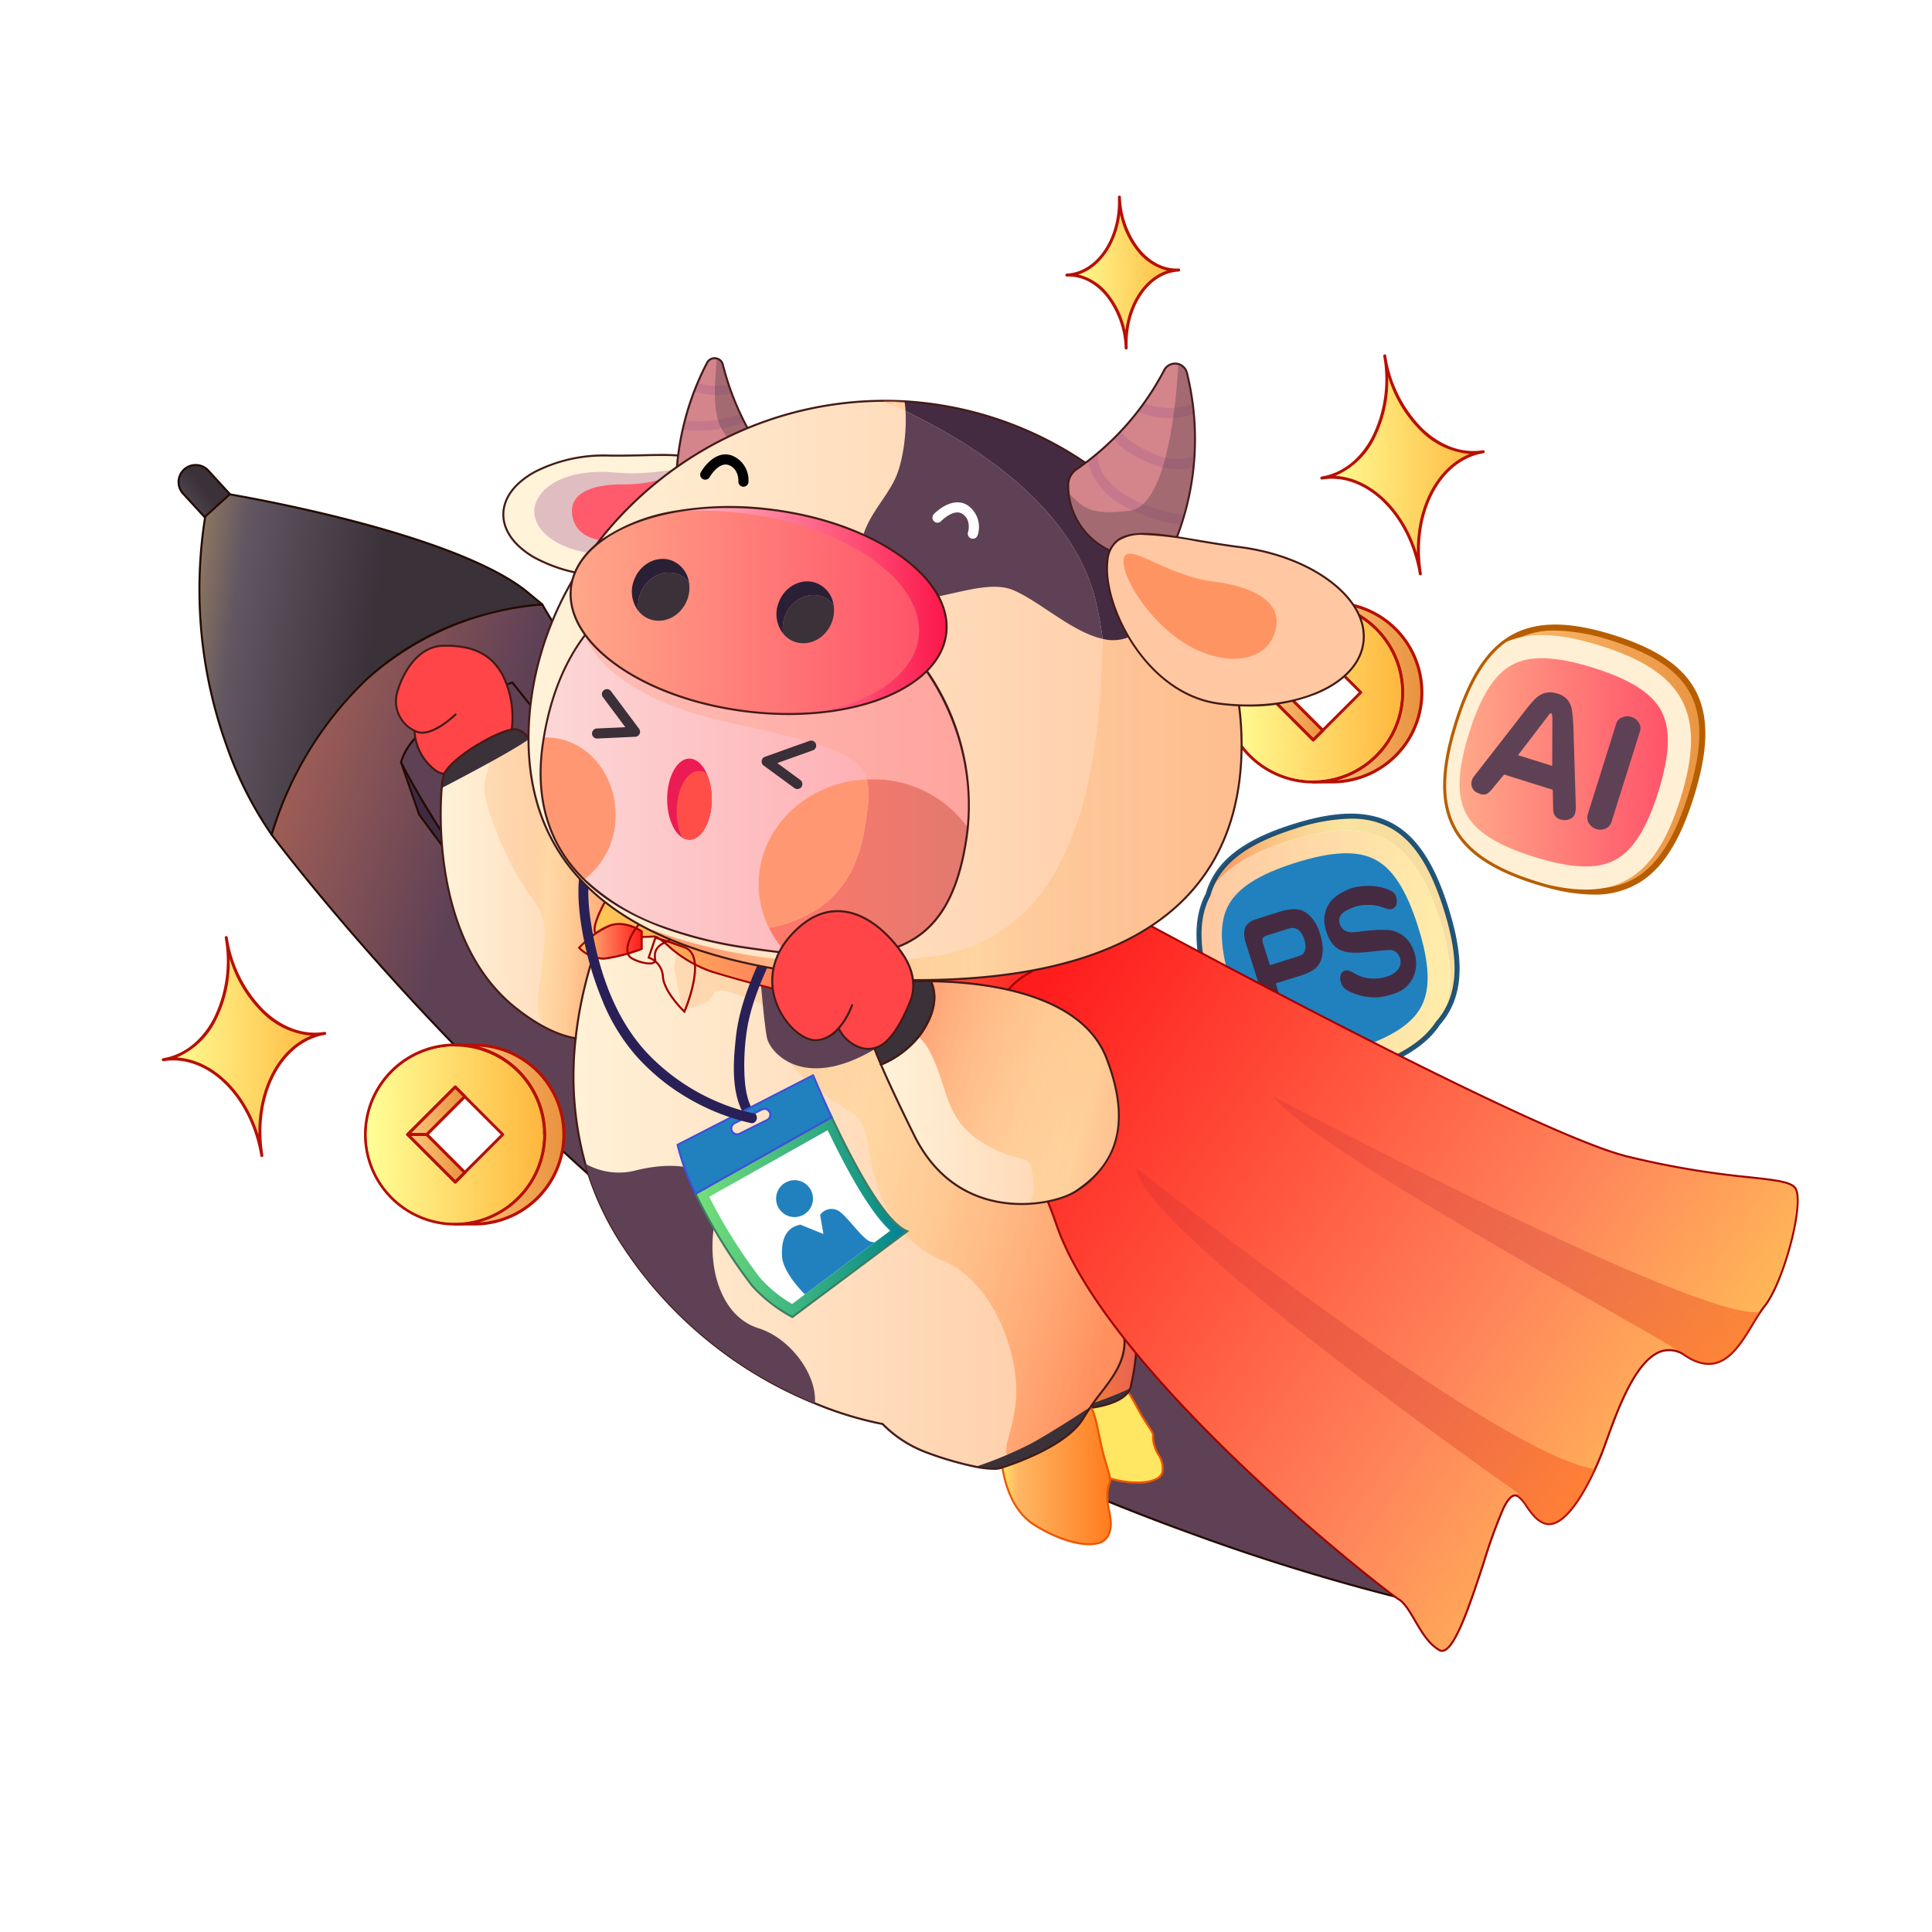 <svg xmlns="http://www.w3.org/2000/svg" xmlns:xlink="http://www.w3.org/1999/xlink" viewBox="0 0 400 400"><defs><style>.a{clip-path:url(#ay);}.b{fill:url(#a);}.c{fill:#230b00;}.d{fill:url(#b);}.e{fill:#ee5600;}.f{fill:url(#c);}.au,.g{fill:#3b3139;}.h{fill:#441a17;}.i{fill:#3f2b41;}.j{fill:url(#d);}.k{fill:url(#e);}.l{fill:#5f4155;}.m{fill:url(#f);}.n{fill:url(#g);}.o{fill:#f7eeb7;}.am,.an,.ao,.bd,.p,.t,.u,.w{opacity:0.87;}.p{fill:url(#h);}.q{fill:#2181be;}.r{fill:#452b42;}.s{fill:url(#i);}.t{fill:url(#j);}.u{fill:url(#l);}.v{fill:#ff4547;}.w{fill:#003d6a;}.x{fill:url(#m);}.y{fill:#a20000;}.z{fill:url(#n);}.aa{fill:#ffa390;opacity:0.44;}.ab{fill:#292057;}.ac{fill:url(#s);}.ad{fill:#3c7d64;}.ae{fill:#3c51da;}.af{fill:#fff;}.ag{fill:url(#u);}.ah{fill:#b75e00;}.ai{fill:#ffefd4;}.aj{fill:url(#v);}.ak{fill:url(#w);}.al{fill:#b80f04;}.am{fill:url(#ah);}.an{fill:url(#ai);}.ao{fill:url(#aj);}.ap{fill:url(#ak);}.aq,.ba{opacity:0.25;}.aq{fill:url(#al);}.ar{fill:url(#am);}.as{fill:#d4848b;}.at{fill:#c5788c;}.au{opacity:0.31;}.av{fill:url(#ap);}.aw{fill:url(#aq);}.ax{fill:#ff9872;}.ay{fill:url(#ar);}.az{fill:url(#at);}.ba{fill:url(#au);}.bb{fill:url(#av);}.bc{fill:#292036;}.bd{fill:url(#aw);}.be{fill:#3b2f38;}.bf{fill:#ed1b54;}.bg{fill:#ff4e48;}</style><linearGradient id="a" x1="-0.178" y1="0.322" x2="1.165" y2="0.652" gradientUnits="objectBoundingBox"><stop offset="0" stop-color="#ee8158"/><stop offset="0.006" stop-color="#d57657"/><stop offset="0.219" stop-color="#5f4155"/><stop offset="0.746" stop-color="#5f4155"/></linearGradient><linearGradient id="b" x1="17.143" y1="-50.672" x2="17.968" y2="-50.672" gradientUnits="objectBoundingBox"><stop offset="0" stop-color="#ffe663"/><stop offset="0.147" stop-color="#ffb663"/><stop offset="1" stop-color="#ff7b1c"/></linearGradient><linearGradient id="c" y1="0.5" x2="1" y2="0.5" gradientUnits="objectBoundingBox"><stop offset="0.207" stop-color="#f78a2f"/><stop offset="1" stop-color="#ea6350"/></linearGradient><linearGradient id="d" x1="-1.944" y1="-0.033" x2="1.373" y2="0.691" gradientUnits="objectBoundingBox"><stop offset="0" stop-color="#e6b663"/><stop offset="0.363" stop-color="#615661"/><stop offset="0.746" stop-color="#3b3139"/></linearGradient><linearGradient id="e" x1="0" y1="0.5" x2="1" y2="0.5" xlink:href="#b"/><linearGradient id="f" y1="0.5" x2="1" y2="0.5" gradientUnits="objectBoundingBox"><stop offset="0.022" stop-color="#ffc8a2"/><stop offset="0.916" stop-color="#ffebaa"/></linearGradient><linearGradient id="g" x1="-0.217" y1="0.452" x2="0.775" y2="0.581" xlink:href="#d"/><linearGradient id="h" y1="0.5" x2="1" y2="0.5" gradientUnits="objectBoundingBox"><stop offset="0.096" stop-color="#ff5214" stop-opacity="0.565"/><stop offset="0.217" stop-color="#ff782b" stop-opacity="0.478"/><stop offset="0.428" stop-color="#ffb350" stop-opacity="0.349"/><stop offset="0.544" stop-color="#ffca5e" stop-opacity="0.302"/><stop offset="0.62" stop-color="#fbaf4a" stop-opacity="0.259"/><stop offset="0.734" stop-color="#f89336" stop-opacity="0.216"/><stop offset="0.83" stop-color="#f78a2f" stop-opacity="0.2"/></linearGradient><linearGradient id="i" y1="0.5" x2="1" y2="0.5" gradientUnits="objectBoundingBox"><stop offset="0" stop-color="#fff3d9"/><stop offset="1" stop-color="#ffc8a2"/></linearGradient><linearGradient id="j" x1="0.881" y1="0.555" x2="-0.101" y2="0.446" gradientUnits="objectBoundingBox"><stop offset="0.096" stop-color="#ff5214" stop-opacity="0.565"/><stop offset="0.217" stop-color="#ff782b" stop-opacity="0.478"/><stop offset="0.428" stop-color="#ffb350" stop-opacity="0.349"/><stop offset="0.544" stop-color="#ffca5e" stop-opacity="0.302"/><stop offset="0.587" stop-color="#fbaf4a" stop-opacity="0.259"/><stop offset="0.65" stop-color="#f89336" stop-opacity="0.216"/><stop offset="0.704" stop-color="#f78a2f" stop-opacity="0.2"/></linearGradient><linearGradient id="l" x1="1.109" y1="0.751" x2="-0.199" y2="0.179" xlink:href="#h"/><linearGradient id="m" x1="0.958" y1="0.781" x2="0.057" y2="0.267" gradientUnits="objectBoundingBox"><stop offset="0" stop-color="#ffcd56"/><stop offset="0.361" stop-color="#ff865b"/><stop offset="1" stop-color="#ff1c1c"/></linearGradient><linearGradient id="n" x1="0" y1="0.5" x2="1" y2="0.5" xlink:href="#m"/><linearGradient id="s" y1="0.5" x2="1" y2="0.5" gradientUnits="objectBoundingBox"><stop offset="0" stop-color="#75e079"/><stop offset="0.858" stop-color="#119286"/><stop offset="1" stop-color="#007da0"/></linearGradient><linearGradient id="u" y1="0.5" x2="1" y2="0.5" gradientUnits="objectBoundingBox"><stop offset="0" stop-color="#ffc67e"/><stop offset="0.996" stop-color="#e9923e"/></linearGradient><linearGradient id="v" y1="0.5" x2="1" y2="0.5" gradientUnits="objectBoundingBox"><stop offset="0" stop-color="#ffa989"/><stop offset="0.996" stop-color="#ff5369"/></linearGradient><linearGradient id="w" y1="0.5" x2="1" y2="0.5" gradientUnits="objectBoundingBox"><stop offset="0" stop-color="#ffff97"/><stop offset="0.996" stop-color="#ffb73e"/></linearGradient><linearGradient id="ah" x1="-0.232" y1="0.316" x2="1.58" y2="0.816" xlink:href="#j"/><linearGradient id="ai" x1="1.047" y1="0.998" x2="0.089" y2="0.157" gradientUnits="objectBoundingBox"><stop offset="0.096" stop-color="#ff5214" stop-opacity="0.565"/><stop offset="0.159" stop-color="#f54c16" stop-opacity="0.525"/><stop offset="0.47" stop-color="#c93123" stop-opacity="0.349"/><stop offset="0.703" stop-color="#ae202b" stop-opacity="0.243"/><stop offset="0.83" stop-color="#a41a2f" stop-opacity="0.2"/></linearGradient><linearGradient id="aj" x1="1.087" y1="0.897" x2="0.047" y2="0.252" xlink:href="#ai"/><linearGradient id="ak" x1="157.483" y1="21.172" x2="158.57" y2="21.172" xlink:href="#i"/><linearGradient id="al" x1="199.593" y1="30.177" x2="198.649" y2="29.225" gradientUnits="objectBoundingBox"><stop offset="0" stop-color="#f6dbc8" stop-opacity="0"/><stop offset="1" stop-color="#841c78"/></linearGradient><linearGradient id="am" x1="260.407" y1="37.269" x2="259.45" y2="36.394" gradientUnits="objectBoundingBox"><stop offset="0" stop-color="#ff9463"/><stop offset="1" stop-color="#ff5b6c"/></linearGradient><linearGradient id="ap" y1="0.5" x2="1" y2="0.5" gradientUnits="objectBoundingBox"><stop offset="0" stop-color="#fcd8d8"/><stop offset="1" stop-color="#ffa3a9"/></linearGradient><linearGradient id="aq" y1="0.5" x2="1" y2="0.5" gradientUnits="objectBoundingBox"><stop offset="0" stop-color="#ff786a"/><stop offset="0.996" stop-color="#e2796f"/></linearGradient><linearGradient id="ar" y1="0.5" x2="1" y2="0.5" gradientUnits="objectBoundingBox"><stop offset="0" stop-color="#fff"/><stop offset="1" stop-color="#fc1347"/></linearGradient><linearGradient id="at" x1="-4.309" y1="-0.423" x2="-3.247" y2="-0.423" xlink:href="#i"/><linearGradient id="au" x1="-4.586" y1="-0.438" x2="-5.514" y2="-1.212" xlink:href="#al"/><linearGradient id="av" x1="-6.297" y1="-0.704" x2="-7.246" y2="-1.4" xlink:href="#am"/><linearGradient id="aw" x1="0" y1="0.5" x2="1" y2="0.5" xlink:href="#h"/><clipPath id="ay"><rect width="400" height="400"/></clipPath></defs><g id="ax" class="a"><rect class="af" width="400" height="400"/><g transform="translate(-919 -4321)"><path class="b" d="M975.242,4493.814s40.155,54.177,99.038,97.687,138.467,61.281,138.467,61.281l27.084-63.252s-177.087-86.5-208.546-143.381l-37.5-.763-18.542,36.7Z"/><path class="c" d="M1212.747,4652.991a.236.236,0,0,1-.045-.005,431.007,431.007,0,0,1-47.179-14.332,439.726,439.726,0,0,1-44.859-19.035,308.857,308.857,0,0,1-46.508-27.95c-30.43-22.486-55.749-47.86-71.63-65.187-17.207-18.774-27.351-32.408-27.451-32.544a.205.205,0,0,1-.041-.124v-11.732a.207.207,0,0,1,.022-.094l18.542-36.7a.208.208,0,0,1,.19-.115l37.5.764a.207.207,0,0,1,.178.107c7.162,12.949,22.571,28.538,45.8,46.334,18.6,14.247,42.211,29.927,70.192,46.607,47.645,28.4,92.02,50.138,92.463,50.354a.21.21,0,0,1,.1.269l-27.084,63.252A.21.21,0,0,1,1212.747,4652.991Zm-237.3-159.246c.721.965,10.749,14.307,27.388,32.46,15.867,17.312,41.164,42.664,71.566,65.129s66.4,37.916,91.255,46.926a434.6,434.6,0,0,0,46.965,14.281l26.938-62.911c-3.124-1.535-46.186-22.785-92.313-50.282-27.995-16.688-51.625-32.378-70.234-46.634-23.213-17.784-38.64-33.381-45.854-46.359l-37.25-.759-18.461,36.536Z"/><path class="d" d="M1141.861,4619.417s2.156,6.313,7.2,7.746,10.1.9,10.625-1.4-1.523-3.915-1.867-6.221.606-.717-1.773-4.376-3.453-7.53-5.608-6.884-9.137,3.816-9.6,4.4S1141.861,4619.417,1141.861,4619.417Z"/><path class="e" d="M1154.446,4628.167a20.315,20.315,0,0,1-5.446-.8c-5.086-1.447-7.247-7.618-7.336-7.88l0-.018c-.355-1.466-1.473-6.3-.987-6.915.508-.644,7.571-3.831,9.7-4.47,1.7-.509,2.742,1.431,4.065,3.887.515.955,1.1,2.037,1.777,3.082l.446.684c1.263,1.94,1.287,1.977,1.274,2.574a6.247,6.247,0,0,0,.084,1.2,8.212,8.212,0,0,0,.977,2.536,5.362,5.362,0,0,1,.888,3.763,2.357,2.357,0,0,1-1.2,1.48A8.651,8.651,0,0,1,1154.446,4628.167Zm-12.385-8.809c.093.262,2.261,6.243,7.053,7.6,3.7,1.052,7.551,1.038,9.364-.034a1.952,1.952,0,0,0,1-1.215,4.97,4.97,0,0,0-.851-3.477,8.542,8.542,0,0,1-1.019-2.667,6.7,6.7,0,0,1-.088-1.271c.01-.469.01-.469-1.208-2.337l-.445-.685c-.689-1.059-1.276-2.149-1.794-3.111-1.282-2.38-2.208-4.1-3.58-3.686-2.36.708-9.121,3.855-9.495,4.329C1140.763,4613.177,1141.353,4616.426,1142.061,4619.358Z"/><path class="f" d="M1153.148,4607.92a2.884,2.884,0,0,1-.164.556c-1.505,3.794-10.159,4.2-10.159,4.2l-.262-.262-5.09-5.063s5.758-12.749,12.567-13.6S1153.35,4606.882,1153.148,4607.92Z"/><path class="g" d="M1152.984,4608.476c-1.505,3.794-10.159,4.2-10.159,4.2l-.262-.262A92.083,92.083,0,0,0,1152.984,4608.476Z"/><path class="h" d="M1142.743,4612.893l-.328-.328-5.191-5.164.059-.131c.237-.525,5.885-12.866,12.731-13.721a3.3,3.3,0,0,1,3.018.976c1.728,1.9,1.862,6.434.388,13.124-.032.144-.056.25-.067.311a3.138,3.138,0,0,1-.177.6c-1.535,3.872-9.982,4.316-10.341,4.333Zm-5.02-5.582,5.183,5.156c.923-.059,8.527-.646,9.884-4.068a2.786,2.786,0,0,0,.154-.519h0c.012-.063.036-.172.069-.321,1.423-6.458,1.32-10.987-.289-12.753a2.869,2.869,0,0,0-2.658-.843C1143.815,4594.743,1138.355,4605.966,1137.723,4607.311Z"/><path class="i" d="M1002.03,4478.83l3.75,10.83,22.084,29.816,5.394-2.049-24.006-35.093Z"/><rect class="j" width="7.075" height="14.893" rx="3.245" transform="matrix(0.737, -0.676, 0.676, 0.737, 954.518, 4420.587)"/><path class="c" d="M964.8,4430.313c-.055,0-.111,0-.166,0a3.721,3.721,0,0,1-2.6-1.21l-5.285-5.762a3.746,3.746,0,0,1,5.524-5.062l5.284,5.762a3.745,3.745,0,0,1-2.758,6.276Zm-5.291-12.836a3.329,3.329,0,0,0-2.451,5.578l5.284,5.762a3.33,3.33,0,0,0,4.7.2h0a3.327,3.327,0,0,0,.205-4.7l-5.284-5.762a3.309,3.309,0,0,0-2.31-1.077Z"/><path class="k" d="M1126.339,4622.975s.36,9.615,6.728,13.682,13.577,5.423,15.259,2.465-.48-6.039,0-9.367,1.134-.74-.634-6.78-1.649-11.832-4.893-11.832-12.179,6.286-13.058,6.9S1126.339,4622.975,1126.339,4622.975Z"/><path class="e" d="M1144.526,4640.926c-3.159,0-7.538-1.517-11.571-4.093-6.386-4.079-6.821-13.753-6.824-13.85l0-.06.031-.053c.1-.177,2.556-4.36,3.462-5l.027-.019c2.315-1.624,10.108-6.921,13.151-6.921,2.482,0,3.114,3.08,3.915,6.981.315,1.534.672,3.272,1.178,5l.332,1.13c.951,3.235.951,3.235.695,4.028a9.06,9.06,0,0,0-.387,1.709,11.941,11.941,0,0,0,.3,3.939c.361,1.9.7,3.7-.324,5.5a3.3,3.3,0,0,1-2.206,1.5A7.408,7.408,0,0,1,1144.526,4640.926Zm-17.976-17.9c.046.814.687,9.659,6.629,13.455,4.7,3,10.052,4.58,13.022,3.844a2.9,2.9,0,0,0,1.944-1.307c.95-1.669.623-3.393.277-5.219a12.231,12.231,0,0,1-.3-4.075,9.616,9.616,0,0,1,.4-1.778c.217-.67.217-.67-.7-3.782l-.332-1.131c-.511-1.745-.87-3.493-1.186-5.034-.793-3.86-1.365-6.649-3.507-6.649-2.321,0-8.192,3.537-12.912,6.846l-.026.019C1129.18,4618.693,1127.271,4621.8,1126.55,4623.027Z"/><path class="c" d="M1027.864,4519.684a.209.209,0,0,1-.167-.084l-22.084-29.817a.2.2,0,0,1-.03-.055l-3.75-10.83a.209.209,0,0,1,.288-.256l7.223,3.5a.221.221,0,0,1,.081.07l24.005,35.093a.207.207,0,0,1,.027.179.21.21,0,0,1-.125.133l-5.394,2.049A.2.2,0,0,1,1027.864,4519.684Zm-21.9-30.123,21.971,29.664,5-1.9-23.825-34.829-6.72-3.262Z"/><path class="l" d="M1025.075,4462.308s-20.336,6.523-23.045,16.522c0,0,15.209,30.336,33.751,42.623,0,0,13.955-20.25,21.874-18.351Z"/><path class="m" d="M1216.709,4532.854c-2.831,4.3-8.042,7.435-15.9,9.92-17.3,5.466-25.9,1-31.37-16.288-2.758-8.718-2.99-15.228-.323-20.239,2.623-4.927,8.044-8.409,16.617-11.118,17.294-5.469,25.9-1,31.37,16.287C1220.084,4520.846,1220.109,4527.694,1216.709,4532.854Z"/><path class="n" d="M961.492,4427.952l5.069-4.6s45.513,7.528,61.265,19.939l3.459,2.856s-20.626.738-36.182,15.316a72.716,72.716,0,0,0-19.861,32.349S955.241,4467.382,961.492,4427.952Z"/><path class="c" d="M1035.781,4521.662a.21.21,0,0,1-.115-.035c-9.607-6.366-18.292-17.64-23.887-25.977a172.984,172.984,0,0,1-9.935-16.727.21.21,0,0,1-.015-.148c1.139-4.2,5.392-8.288,12.642-12.139a72.9,72.9,0,0,1,10.54-4.526.209.209,0,0,1,.227.069l32.579,40.793a.208.208,0,0,1-.211.332c-7.694-1.848-21.515,18.066-21.653,18.268A.211.211,0,0,1,1035.781,4521.662Zm-33.529-42.855c.838,1.644,15.7,30.461,33.475,42.36,1.422-2.037,13.709-19.26,21.421-18.366L1025,4462.552C1023.229,4463.145,1004.865,4469.5,1002.252,4478.807Z"/><path class="o" d="M1216.709,4532.854c3.4-5.16,3.375-12.008.392-21.438-5.471-17.287-14.076-21.756-31.37-16.287-8.573,2.709-13.994,6.191-16.617,11.118,1.875-6.587,7.584-10.914,17.7-14.111,17.3-5.469,25.953-.833,31.562,16.894C1221.815,4519.911,1221.482,4527.417,1216.709,4532.854Z"/><path class="p" d="M1216.709,4532.854c3.4-5.16,3.375-12.008.392-21.438-5.471-17.287-14.076-21.756-31.37-16.287-8.573,2.709-13.994,6.191-16.617,11.118,1.875-6.587,7.584-10.914,17.7-14.111,17.3-5.469,25.953-.833,31.562,16.894C1221.815,4519.911,1221.482,4527.417,1216.709,4532.854Z"/><path class="q" d="M1199.376,4538.255c-7.572,2.394-12.816,2.617-16.5.7s-6.521-6.332-8.916-13.9-2.618-12.811-.7-16.5,6.335-6.518,13.906-8.912,12.817-2.617,16.505-.7,6.521,6.332,8.916,13.9,2.617,12.811.7,16.5S1206.948,4535.862,1199.376,4538.255Z"/><path class="c" d="M975.242,4494.022a.21.21,0,0,1-.166-.082,76.738,76.738,0,0,1-9.249-18.2,95.825,95.825,0,0,1-4.541-47.822.209.209,0,0,1,.066-.122l5.069-4.6a.214.214,0,0,1,.174-.051c.114.019,11.54,1.923,24.744,5.32,12.2,3.137,28.45,8.228,36.616,14.661l3.463,2.859a.209.209,0,0,1-.126.369,61.34,61.34,0,0,0-36.046,15.26,73.137,73.137,0,0,0-19.8,32.246.207.207,0,0,1-.16.155A.2.2,0,0,1,975.242,4494.022Zm-13.556-65.965a95.394,95.394,0,0,0,4.527,47.525,78.961,78.961,0,0,0,8.941,17.754,74.091,74.091,0,0,1,19.807-32.023,58.691,58.691,0,0,1,24.01-13.173,61.075,61.075,0,0,1,11.773-2.168l-3.051-2.519c-15.173-11.955-58.675-19.472-61.067-19.877Z"/><path class="r" d="M1183.125,4524.61l2.192,6.926a3.231,3.231,0,0,1,.061,1.263,1.294,1.294,0,0,1-1,1.111,1.41,1.41,0,0,1-1.512-.244,2.664,2.664,0,0,1-.771-1.11l-5.141-16.248a7.59,7.59,0,0,1-.355-1.766,3.329,3.329,0,0,1,.184-1.43,2.485,2.485,0,0,1,.824-1.073,4.046,4.046,0,0,1,1.276-.674l5.416-1.712a11.686,11.686,0,0,1,1.8-.352,5.391,5.391,0,0,1,2.156.1,4.954,4.954,0,0,1,2.053,1.355,7.428,7.428,0,0,1,1.719,2.778,13.26,13.26,0,0,1,.762,3.009,6.8,6.8,0,0,1-.306,3.311,4.232,4.232,0,0,1-1.53,1.927,9.431,9.431,0,0,1-2.456,1.138Zm-1.194-3.775,5.981-1.891a1.8,1.8,0,0,0,1.125-.809,2.4,2.4,0,0,0,.241-1.293,6.057,6.057,0,0,0-.266-1.441,4.36,4.36,0,0,0-.872-1.558,2,2,0,0,0-1.093-.671,2.529,2.529,0,0,0-1.012.011l-4.8,1.517a1.416,1.416,0,0,0-.642.366.907.907,0,0,0-.236.454,2.158,2.158,0,0,0,.151.818Z"/><path class="r" d="M1198.914,4504.85a13.1,13.1,0,0,1,2.089-.371,12,12,0,0,1,2.38-.012,11.279,11.279,0,0,1,2.05.363,8.377,8.377,0,0,1,1.4.515,2.563,2.563,0,0,1,.811.593,2.331,2.331,0,0,1,.435.819,3.04,3.04,0,0,1,.046,1.43,1.251,1.251,0,0,1-.935.981,1.383,1.383,0,0,1-.85.052l-1.725-.574a8.113,8.113,0,0,0-1.349-.241,11.173,11.173,0,0,0-1.692-.043,8.66,8.66,0,0,0-1.9.33,11.828,11.828,0,0,0-1.882.812,2.684,2.684,0,0,0-1.329,1.232,2.132,2.132,0,0,0-.136,1.325,2.377,2.377,0,0,0,.49,1.037,2.165,2.165,0,0,0,1,.73,3.063,3.063,0,0,0,1.3.184q.673-.051,1.99-.214t2.591-.242a23.558,23.558,0,0,1,2.609-.012,5.519,5.519,0,0,1,2.509.741,6,6,0,0,1,1.859,1.6,8.935,8.935,0,0,1,1.2,2.473,6.884,6.884,0,0,1,.2,3.383,6,6,0,0,1-1.087,2.6,6.139,6.139,0,0,1-1.726,1.647,9.968,9.968,0,0,1-2.313.948,12.9,12.9,0,0,1-2.1.5,10.014,10.014,0,0,1-2.119.02,11.842,11.842,0,0,1-2.4-.45,12.813,12.813,0,0,1-1.965-.733,3.748,3.748,0,0,1-1.162-.806,3.151,3.151,0,0,1-.611-1.161,2.376,2.376,0,0,1,.005-1.482,1.247,1.247,0,0,1,.973-.9,1.48,1.48,0,0,1,.634.034,6.637,6.637,0,0,1,1.27.591,9.66,9.66,0,0,0,1.715.758,8.156,8.156,0,0,0,2.164.291,8.069,8.069,0,0,0,2.67-.375,4.964,4.964,0,0,0,1.909-.983,2.636,2.636,0,0,0,.9-2.974,2.823,2.823,0,0,0-.758-1.115,2.136,2.136,0,0,0-1.6-.449q-1.068.048-2.754.238t-2.919.273a14.812,14.812,0,0,1-2.347-.016,5.991,5.991,0,0,1-2.141-.6,4.4,4.4,0,0,1-1.759-1.664,8.352,8.352,0,0,1-1.036-2.291,6.863,6.863,0,0,1-.143-3.746,5.98,5.98,0,0,1,1.311-2.49,8.44,8.44,0,0,1,2.086-1.581A12.338,12.338,0,0,1,1198.914,4504.85Z"/><path class="s" d="M1056.285,4501.553l-5.642,28.244a11.571,11.571,0,0,1-10.632,6.344c-3.606-.113-8.248-1.754-14.092-6.344-15.99-12.554-16.21-37.359-15.462-45.641a19.321,19.321,0,0,1,.325-2.41c.833-3.609,12.637-10.413,15.277-9.717a3.614,3.614,0,0,1,1.3.658,5.489,5.489,0,0,1,1.189,1.316,9.163,9.163,0,0,1,1.123,2.468Z"/><path class="t" d="M1056.285,4501.553l-5.642,28.244a11.571,11.571,0,0,1-10.632,6.344c-12.881-1.952-9.619-6.038-8.471-17.844s-2.616-7.914-9.137-23.56-.328-11.573-2.9-18.468l7.857-3.582a5.489,5.489,0,0,1,1.189,1.316,9.163,9.163,0,0,1,1.123,2.468Z"/><path class="s" d="M1144.843,4612.229v0c-.548.838-1.107,1.689-1.663,2.589-2.381,3.838-8.344,6.806-12.552,8.512h0c-2.6,1.053-4.529,1.626-4.529,1.626s-1.221.448-5.088-.285a67.273,67.273,0,0,1-10.121-2.943,25.038,25.038,0,0,1-9.155-5.906,73.633,73.633,0,0,1-14.025-4.286,86.14,86.14,0,0,1-40.255-33.467,60.944,60.944,0,0,1-7.279-16.15c-7.852-27.538,5.744-52.927,5.744-52.927l16.64-11.943,1.143-.821,53.706,17.583s9.894,33.911,15.519,40.558,11.917,28.428,17.336,38.709C1154.866,4601.817,1148.055,4607.294,1144.843,4612.229Z"/><path class="u" d="M1144.843,4612.229v0c-.548.838-1.107,1.689-1.663,2.589-2.381,3.838-8.344,6.806-12.552,8.512h0c-6.238-.165-1.917-3.749-1.265-12.754s-4.51-24.081-15.106-28.538-14.165-14.465-15.413-23.36-4.1-6.085-12.934-14.126-7.033-14.542-7.033-14.542-11.526-5.884-12.167-3.276-6.442,3.276-6.442,3.276-1.613-8.274-1.721-8.558c0,0,1.923-13.114,4.013-24.4l1.143-.821,53.706,17.583s9.894,33.911,15.519,40.558,11.917,28.428,17.336,38.709C1154.866,4601.817,1148.055,4607.294,1144.843,4612.229Z"/><path class="g" d="M1144.842,4612.231c-.546.837-1.1,1.688-1.663,2.588-3.854,6.212-17.083,10.138-17.083,10.138s-1.221.448-5.088-.285a82.763,82.763,0,0,0,11.165-4.644C1136.019,4617.978,1141.983,4614.111,1144.842,4612.231Z"/><path class="h" d="M1150.446,4592.982a172.42,172.42,0,0,1-6.954-16.492c-3.467-8.992-7.054-18.291-10.406-22.254-5.534-6.537-15.38-40.141-15.48-40.481l-.029-.106-53.81-17.617-.1-.033-7.362,5.286-.344.246-10.163,7.3-.039.027-.023.043a77.2,77.2,0,0,0-5.836,16.184,82.186,82.186,0,0,0-1.9,10.638c-.014.137-.031.277-.046.416a68.4,68.4,0,0,0,2.017,25.843,61.368,61.368,0,0,0,7.3,16.207,86.383,86.383,0,0,0,40.353,33.548,73.805,73.805,0,0,0,14,4.286,25.151,25.151,0,0,0,9.183,5.908,68.345,68.345,0,0,0,10.155,2.951,20.635,20.635,0,0,0,3.785.425,4.626,4.626,0,0,0,1.4-.144c.019-.006,1.95-.583,4.511-1.618l.039-.015c4.461-1.807,10.276-4.767,12.651-8.6.541-.872,1.087-1.707,1.616-2.515l.077-.119v0c.588-.9,1.286-1.8,2.025-2.762C1150.442,4605.163,1154.257,4600.213,1150.446,4592.982Zm-3.7,16.294c-.758.985-1.477,1.914-2.077,2.841l-.046.069c-.529.81-1.077,1.647-1.621,2.524-2.308,3.723-8.016,6.629-12.414,8.413l-.04.015c-2.561,1.037-4.492,1.614-4.521,1.624-.012,0-1.25.413-4.979-.293a68.383,68.383,0,0,1-10.09-2.935,24.776,24.776,0,0,1-9.077-5.858l-.046-.046-.065-.01a72.979,72.979,0,0,1-13.983-4.276,85.941,85.941,0,0,1-40.158-33.385,60.956,60.956,0,0,1-7.254-16.094,67.932,67.932,0,0,1-2.006-25.664c.014-.14.029-.279.046-.416a81.339,81.339,0,0,1,1.885-10.592,77.389,77.389,0,0,1,5.779-16.059l9.9-7.1.493-.356,7.265-5.213,53.5,17.517c.719,2.451,10.042,34.042,15.53,40.529,3.308,3.909,6.881,13.172,10.337,22.133a172.46,172.46,0,0,0,6.974,16.538C1153.763,4600.171,1150.036,4605.009,1146.746,4609.276Z"/><path class="v" d="M1013.307,4468.926s-5.1,5-8.22,3.487a6.758,6.758,0,0,1-3.781-8.295c1.068-3.676,4.11-9.332,9.453-9.427s9.7,1.226,12.33,6.128,1.89,10.652,1.89,11.029-8.877,6.975-8.877,6.975-3.7,3.9-6.823,1.76-5.507-7.227-3.946-10.149"/><path class="h" d="M1011.315,4481.426a3.741,3.741,0,0,1-2.154-.671,10.85,10.85,0,0,1-4.525-8.338,6.962,6.962,0,0,1-3.53-8.357c1.267-4.362,4.555-9.487,9.649-9.577,6.289-.114,10.143,1.813,12.517,6.237a19.888,19.888,0,0,1,1.93,10.918c-.009.107-.015.178-.015.21,0,.131,0,.481-8.948,7.133C1016.043,4479.18,1013.782,4481.426,1011.315,4481.426Zm-6.265-8.8a10.647,10.647,0,0,0,4.347,7.785c2.939,2.011,6.518-1.694,6.554-1.731a.2.2,0,0,1,.026-.024c3.219-2.392,8.393-6.326,8.8-6.859,0-.045.007-.109.013-.191a19.479,19.479,0,0,0-1.881-10.689c-2.291-4.269-6.031-6.13-12.143-6.018-4.867.087-8.028,5.051-9.256,9.277a6.521,6.521,0,0,0,3.671,8.05c2.958,1.429,7.934-3.4,7.984-3.449a.208.208,0,1,1,.292.3C1013.242,4469.281,1008.269,4474.1,1005.05,4472.626Z"/><path class="g" d="M1028.545,4474c-3.012,2.253-13.9,7.978-18.09,10.153a20.105,20.105,0,0,1,.325-2.41c.834-3.609,12.64-10.413,15.278-9.717A4.474,4.474,0,0,1,1028.545,4474Z"/><path class="h" d="M1056.3,4501.285l-26.449-24.924a9.319,9.319,0,0,0-1.133-2.472,5.741,5.741,0,0,0-1.236-1.367,3.836,3.836,0,0,0-1.373-.695c-1.473-.388-5.233,1.31-8.308,3.165-3.188,1.925-6.761,4.7-7.225,6.706a19.9,19.9,0,0,0-.33,2.439c-.289,3.213-2.32,31.8,15.542,45.825,4.4,3.455,8.48,5.523,12.165,6.172.14.025.277.046.413.067.014-.14.029-.279.046-.416-.138-.019-.273-.042-.413-.067-3.608-.639-7.619-2.68-11.954-6.085-17.688-13.887-15.671-42.268-15.384-45.459a19.489,19.489,0,0,1,.321-2.382c.358-1.552,3.119-4.08,7.035-6.444,3.159-1.905,6.209-3.161,7.6-3.161a1.5,1.5,0,0,1,.383.044,3.405,3.405,0,0,1,1.223.62,5.3,5.3,0,0,1,1.144,1.267,9.135,9.135,0,0,1,1.1,2.4l.014.058,26.476,24.95.1.1-.081.4.493-.356.04-.194Z"/><path class="w" d="M1188.781,4545.491a17.726,17.726,0,0,1-8.334-1.867c-5.007-2.6-8.664-8-11.506-16.981-2.858-9.032-2.958-15.577-.313-20.591,1.911-6.63,7.474-11.077,18.027-14.412,8.992-2.844,15.527-2.912,20.566-.214s8.736,8.238,11.649,17.447h0c3.582,11.323,3.043,18.819-1.746,24.3-2.847,4.305-7.983,7.514-16.16,10.1A41.1,41.1,0,0,1,1188.781,4545.491Zm9.891-55a39.5,39.5,0,0,0-11.7,2.137c-10.212,3.228-15.564,7.471-17.354,13.758l-.015.053-.026.049c-2.532,4.757-2.417,11.06.36,19.837,5.38,17,13.706,21.325,30.715,15.948,7.956-2.514,12.921-5.6,15.625-9.709l.043-.057c4.544-5.176,5.025-12.37,1.56-23.324-2.826-8.933-6.368-14.285-11.148-16.844A16.727,16.727,0,0,0,1198.672,4490.5Z"/><path class="x" d="M1284.348,4591.429c-.29.364-.577.764-.863,1.187h0c-3.631,5.362-7.114,14.615-15.613,9.017-9.166-6.039-14.792,14.162-17.292,20.409-.389.975-.839,2.031-1.337,3.112-2.688,5.839-6.767,12.429-10.4,11.258-2.742-.885-4.075-4.754-5.58-5.619-.858-.491-1.771-.006-3.031,2.564-3.473,7.081-9.167,31.516-13.194,29.3s-5.7-8.887-8.473-10.553-60.376-46.5-70.9-77.736c-9.273-27.506-29.584-44.567-29.584-44.567l6.915-19.586,33.988-1.977s85.975,46.977,106.809,52.173,32.5,3.911,34.792,6.429S1288.327,4586.431,1284.348,4591.429Z"/><path class="y" d="M1217.566,4663a1.292,1.292,0,0,1-.63-.168c-2.274-1.254-3.815-3.9-5.174-6.226-1.084-1.857-2.107-3.611-3.306-4.33-1.266-.76-16.264-12.242-32.582-27.807-14.487-13.818-32.91-33.716-38.412-50.041a107.476,107.476,0,0,0-18.234-32.534,95.77,95.77,0,0,0-11.287-11.94l-.11-.093,7.009-19.853.138-.008,34.048-1.98.052.028c.86.47,86.19,47.023,106.759,52.154a179.176,179.176,0,0,0,25.383,4.331c5.23.574,8.386.921,9.513,2.16,1.3,1.433.486,6.91-.716,11.558-1.486,5.748-3.648,10.97-5.506,13.305-.27.339-.549.723-.853,1.173l-.064.092c-.526.785-1.045,1.64-1.593,2.543-2.069,3.413-4.414,7.281-7.9,8.067-1.942.437-4.016-.1-6.341-1.627a5.3,5.3,0,0,0-4.737-.829c-5.209,1.731-8.915,12-11.129,18.132-.428,1.184-.8,2.206-1.118,3.01-.418,1.046-.87,2.1-1.342,3.121-2.048,4.449-5.9,11.517-9.717,11.517a3.035,3.035,0,0,1-.936-.147c-1.728-.558-2.877-2.2-3.89-3.642a7.157,7.157,0,0,0-1.729-2,.873.873,0,0,0-.724-.106c-.595.182-1.255,1.026-2.017,2.581a106.9,106.9,0,0,0-4,11.041c-2.808,8.545-5.711,17.38-8.329,18.41A1.407,1.407,0,0,1,1217.566,4663Zm-109.247-133.271a98.324,98.324,0,0,1,11.233,11.9,107.9,107.9,0,0,1,18.305,32.663c5.475,16.245,23.852,36.087,38.3,49.872,16.3,15.543,31.249,27,32.509,27.752,1.291.774,2.341,2.573,3.452,4.478,1.332,2.284,2.842,4.872,5.015,6.07a.889.889,0,0,0,.8.042c2.436-.958,5.438-10.092,8.086-18.152a107.121,107.121,0,0,1,4.025-11.095c.827-1.686,1.548-2.574,2.269-2.795a1.291,1.291,0,0,1,1.053.143,7.314,7.314,0,0,1,1.863,2.117c.976,1.392,2.082,2.969,3.677,3.484,3.942,1.27,8.409-7.372,10.147-11.147.469-1.018.917-2.062,1.333-3.1.319-.8.687-1.816,1.113-3,2.24-6.206,5.989-16.592,11.389-18.386a5.7,5.7,0,0,1,5.1.876c2.226,1.467,4.2,1.98,6.021,1.568,3.317-.747,5.613-4.534,7.639-7.876.572-.943,1.112-1.834,1.666-2.652l.064-.091c.286-.42.552-.784.81-1.109h0c4.084-5.129,8.4-21.951,6.24-24.323-1.021-1.122-4.119-1.462-9.251-2.026a179.684,179.684,0,0,1-25.438-4.341c-20.411-5.091-104.264-50.777-106.8-52.164l-33.79,1.966Z"/><path class="l" d="M1076.067,4518.951s1.033,13.707,1.729,16.942c.673,3.126,7.986,11.662,23.888,1.353,19.157-12.42,21.7-21.705,21.7-21.705Z"/><path class="z" d="M1044.652,4507s-3.668,6.306-2.2,7.269,10.107.743,11.875.624,4.9,5,12.084,7.289,54.168,15.411,60,5.623c4.614-7.741,12.4-4.894-.521-8.226s-44.48-8.018-54.689-9.58S1044.652,4507,1044.652,4507Z"/><path class="y" d="M1114.586,4531.609a106.664,106.664,0,0,1-17.707-1.88,278.784,278.784,0,0,1-30.536-7.348,26.3,26.3,0,0,1-9.257-5.516c-1.239-1.048-2.129-1.811-2.749-1.764-1.186.079-10.411.388-12-.658-1.549-1.019,1.51-6.466,2.139-7.548l.066-.114.132.011c.164.015,16.462,1.456,26.56,3,.786.121,1.7.259,2.718.415,11.987,1.822,40.058,6.091,51.991,9.169,1.179.3,2.185.557,3.037.771,3.347.84,4.143,1.04,4.21,1.51.05.347-.334.572-1.1,1.02a14.4,14.4,0,0,0-5.5,5.234C1125.119,4530.375,1121.1,4531.609,1114.586,4531.609Zm-60.2-16.926c.764,0,1.65.749,2.969,1.864a25.921,25.921,0,0,0,9.115,5.437c10.532,3.357,54.27,14.924,59.759,5.715a14.771,14.771,0,0,1,5.649-5.38,4,4,0,0,0,.89-.6,17.369,17.369,0,0,0-3.893-1.163c-.853-.214-1.86-.467-3.04-.771-11.912-3.073-39.969-7.34-51.95-9.162l-2.718-.414c-9.6-1.469-24.824-2.845-26.4-2.986-1.371,2.384-3.135,6.264-2.2,6.875,1.33.875,9.374.751,11.747.591Z"/><path class="s" d="M1141.722,4567.646a21.351,21.351,0,0,1-9.636,2.586c-7.744.444-17.9-2.2-23.831-14.213-3.446-6.975-5.561-11.575-6.861-14.6a20.784,20.784,0,0,0,7.827-5.79c.277-.352.542-.718.792-1.1,3.381-5.192,2.508-8.737,1.712-10.363,8.8.079,30.832,1.724,36.334,15.848C1154.981,4557.772,1146.239,4564.63,1141.722,4567.646Z"/><path class="g" d="M1110.012,4534.526a19.857,19.857,0,0,1-8.617,6.89c-2.205-5.145-2.054-5.752-2.054-5.752l8.728-11.44s1.388-.083,3.656-.062C1112.521,4525.788,1113.4,4529.333,1110.012,4534.526Z"/><path class="aa" d="M1078.208,4513.135a21.718,21.718,0,0,0,3.606,5.162c-2.508-.275-5.141-.622-7.906-1.026a87.632,87.632,0,0,1-17.132-4.145C1065.741,4514.384,1072.735,4514.232,1078.208,4513.135Z"/><path class="h" d="M1101.287,4541.693l-.084-.195c-1.646-3.841-2.146-5.558-2.064-5.884l.01-.042.026-.034,8.786-11.517.1,0c.014,0,1.419-.083,3.67-.062h.129l.056.116c.827,1.688,1.7,5.307-1.725,10.568h0a19.738,19.738,0,0,1-8.706,6.967Zm-1.738-5.958c.017.212.2,1.286,1.954,5.4a19.209,19.209,0,0,0,8.335-6.726h0c3.238-4.97,2.524-8.387,1.755-10.043-1.832-.014-3.075.04-3.417.057Z"/><path class="l" d="M1087.707,4611.537a86.143,86.143,0,0,1-40.255-33.467,61.069,61.069,0,0,1-7.279-16.15,14.046,14.046,0,0,0,10.117,1.489c9.242-2.387,19.283-1.133,16.971,9.069s.758,21.032,8.806,23.531C1082.624,4598.046,1088.209,4605.652,1087.707,4611.537Z"/><path class="z" d="M1053.3,4519.258a4.4,4.4,0,0,1,2.953,3.973c.219,3.178,4.446,7.217,4.446,7.217s4.952-11.522,0-13.309a57.327,57.327,0,0,0-6.009-1.987Z"/><path class="y" d="M1060.771,4530.806l-.216-.207c-.175-.168-4.287-4.132-4.51-7.354a4.219,4.219,0,0,0-2.8-3.788l-.209-.06,1.517-4.483.178.034a56.467,56.467,0,0,1,6.041,1.995,3.178,3.178,0,0,1,1.881,1.811c1.64,3.779-1.62,11.451-1.76,11.776Zm-7.209-11.674a4.646,4.646,0,0,1,2.9,4.084c.183,2.652,3.3,5.991,4.164,6.865.578-1.439,3.04-7.942,1.643-11.162a2.783,2.783,0,0,0-1.64-1.585c-3.838-1.385-5.337-1.815-5.8-1.935Z"/><path class="z" d="M1051.85,4513.828s-3.368-2.384-6.6-1.192-6.348,4.594-6.348,4.594,2.32,2.491,5.357,2.226a36.91,36.91,0,0,0,7.594-1.986Z"/><path class="y" d="M1043.8,4519.684a7.642,7.642,0,0,1-5.05-2.312l-.131-.141.13-.142c.129-.14,3.184-3.453,6.43-4.649,3.3-1.215,6.654,1.118,6.8,1.218l.087.062v3.894l-.134.051a36.632,36.632,0,0,1-7.65,2C1044.113,4519.678,1043.953,4519.684,1043.8,4519.684Zm-4.606-2.459a7.027,7.027,0,0,0,5.048,2.024,35.835,35.835,0,0,0,7.4-1.924v-3.386c-.544-.353-3.513-2.143-6.323-1.108A19.365,19.365,0,0,0,1039.19,4517.225Z"/><path class="z" d="M1051.345,4512.327c-2.141,2.46-3.435,6.043-1.5,7.107s5.049,1.611,4.8.177c-.7-4.033,4.728-3.492,2.444-4.526S1051.718,4511.9,1051.345,4512.327Z"/><path class="y" d="M1053.454,4520.685a8.64,8.64,0,0,1-3.707-1.068,1.985,1.985,0,0,1-1.011-1.467c-.273-1.537.735-3.987,2.452-5.96h0c.312-.358,1.077.028,3.184,1.219.9.51,1.925,1.088,2.8,1.486.412.187.687.364.687.622,0,.29-.32.435-.8.655-1.035.468-2.6,1.175-2.208,3.4a.806.806,0,0,1-.321.854A1.878,1.878,0,0,1,1053.454,4520.685Zm-1.965-8.206c-1.632,1.881-2.595,4.181-2.342,5.6a1.582,1.582,0,0,0,.8,1.175c1.574.864,3.724,1.28,4.341.839a.4.4,0,0,0,.152-.444c-.444-2.546,1.436-3.4,2.447-3.855a3.364,3.364,0,0,0,.538-.277,1.641,1.641,0,0,0-.421-.24c-.9-.406-1.927-.989-2.837-1.5A10.513,10.513,0,0,0,1051.489,4512.479Zm.013-.015Z"/><path class="ab" d="M1079.195,4513.489c-3.264,7.105-6.964,14.3-7.826,22.178-.61,5.576-1.133,12.661,2.527,17.364.822,1.057,2.287-.427,1.473-1.473-1.674-2.151-2.081-5.158-2.224-7.794a48.024,48.024,0,0,1,.35-8.466c.91-7.347,4.449-14.12,7.5-20.758.556-1.21-1.239-2.269-1.8-1.051Z"/><path class="ac" d="M1106.833,4575.915l-23.773,17.754a30.484,30.484,0,0,1-8.311-6.439,109.631,109.631,0,0,1-11.75-19.081l28.19-15.854C1095.368,4561.235,1102.089,4574.126,1106.833,4575.915Z"/><path class="ad" d="M1083.081,4593.913l-.115-.058a30.944,30.944,0,0,1-8.375-6.49,110.405,110.405,0,0,1-11.78-19.126l-.084-.176.17-.1L1091.283,4552l.1.2c6.462,13.824,11.977,22.175,15.529,23.514l.356.135Zm-19.81-25.678a109.775,109.775,0,0,0,11.637,18.86,30.34,30.34,0,0,0,8.132,6.329l23.379-17.459c-4.62-2.187-10.837-13.8-15.323-23.379Z"/><path class="q" d="M1087.349,4543.629l-28.063,14.391a50.4,50.4,0,0,0,3.713,10.129l28.19-15.854C1088.883,4547.361,1087.349,4543.629,1087.349,4543.629Zm-9.535,9.261-5.646,2.826a1.218,1.218,0,1,1-1.09-2.178l5.646-2.826a1.218,1.218,0,0,1,1.634.543,1.232,1.232,0,0,1,.129.546A1.217,1.217,0,0,1,1077.814,4552.89Z"/><path class="ae" d="M1063,4568.358a.235.235,0,0,1-.063-.01.211.211,0,0,1-.125-.109,50.263,50.263,0,0,1-3.728-10.174.209.209,0,0,1,.108-.231l28.064-14.39a.208.208,0,0,1,.287.106c.016.037,1.558,3.784,3.836,8.656a.209.209,0,0,1-.087.27l-28.19,15.855A.2.2,0,0,1,1063,4568.358Zm-3.474-10.227a49.85,49.85,0,0,0,3.567,9.727l27.827-15.65c-1.934-4.146-3.324-7.447-3.675-8.29Zm12.1-2.079a1.425,1.425,0,0,1-.642-2.7l5.646-2.826a1.426,1.426,0,1,1,1.276,2.55h0l-5.646,2.826A1.42,1.42,0,0,1,1071.627,4556.052Zm5.641-5.26a1.014,1.014,0,0,0-.451.106l-5.646,2.826a1.007,1.007,0,0,0-.557.9,1.023,1.023,0,0,0,.107.453,1.012,1.012,0,0,0,1.354.45l5.645-2.826a1.009,1.009,0,0,0-.452-1.912Zm.546,2.1h0Z"/><path class="ab" d="M1040.63,4495.751c-2.127,5.013-2.169,10.313-1.453,15.633a67.8,67.8,0,0,0,4.374,16.352,40.445,40.445,0,0,0,6.8,11.46,43.625,43.625,0,0,0,10.24,8.658,45.928,45.928,0,0,0,13.818,5.661c1.3.3,1.863-1.709.554-2.008a43.6,43.6,0,0,1-21.67-12.166c-6.57-6.846-9.943-16.156-11.613-25.355-1.028-5.668-1.56-11.745.748-17.184.517-1.219-1.277-2.282-1.8-1.051Z"/><path class="af" d="M1083,4590.975a27.289,27.289,0,0,1-6.562-5.314,106.977,106.977,0,0,1-10.6-16.878l24.527-13.794c6.277,13.106,10.4,18.488,12.95,20.814Z"/><path class="m" d="M1269.085,4485.834c-5.465,17.385-13.686,22.608-29.551,18.348,14.645,3.409,22.343-1.771,27.368-17.769,5.506-17.521.96-26.226-16.567-31.728-8.236-2.586-14.524-2.953-19.447-.8,5.305-3.757,12.309-3.859,21.959-.831C1270.375,4458.559,1274.829,4467.551,1269.085,4485.834Z"/><path class="ag" d="M1252.847,4453.054c-9.65-3.028-16.654-2.926-21.959.831-4.331,3.064-7.529,8.564-10.112,16.782-5.744,18.283-1.29,27.275,16.238,32.777q1.29.406,2.52.738c15.865,4.26,24.086-.963,29.551-18.348C1274.829,4467.551,1270.375,4458.559,1252.847,4453.054Z"/><path class="ah" d="M1248.883,4506.216a37.006,37.006,0,0,1-9.511-1.431c-.818-.22-1.674-.47-2.546-.745-9.142-2.869-14.613-6.656-17.218-11.914s-2.419-12.128.571-21.646c2.7-8.585,5.987-14.02,10.349-17.1,5.326-3.772,12.478-4.063,22.506-.917h0c9.142,2.871,14.613,6.658,17.218,11.917s2.419,12.128-.572,21.646c-2.849,9.066-6.389,14.669-11.14,17.634A17.727,17.727,0,0,1,1248.883,4506.216Zm-7.867-54.663a16.351,16.351,0,0,0-9.766,2.842c-4.127,2.919-7.266,8.149-9.878,16.459-2.888,9.192-3.092,15.775-.644,20.717s7.678,8.516,16.473,11.277c.855.269,1.695.515,2.5.73,7.921,2.127,13.7,1.815,18.182-.983s7.855-8.183,10.61-16.948c5.633-17.932,1.343-26.6-15.829-32A39.537,39.537,0,0,0,1241.016,4451.553Z"/><path class="ai" d="M1266.9,4486.413c-5.025,16-12.723,21.178-27.368,17.769q-1.23-.332-2.52-.738c-17.528-5.5-21.982-14.494-16.238-32.777,2.583-8.218,5.781-13.718,10.112-16.782,4.923-2.153,11.211-1.786,19.447.8C1267.862,4460.187,1272.408,4468.892,1266.9,4486.413Z"/><path class="aj" d="M1236.6,4498.4c-7.674-2.41-12.155-5.269-14.1-9s-1.733-9.04.678-16.712,5.271-12.151,9-14.1,9.044-1.732,16.718.678,12.156,5.269,14.1,9,1.732,9.041-.678,16.712-5.271,12.151-9,14.1S1244.275,4500.805,1236.6,4498.4Z"/><path class="l" d="M1230.414,4481.355l-2.433,2.945a5.56,5.56,0,0,1-1.078,1.033,1.9,1.9,0,0,1-1.68-.064,2.131,2.131,0,0,1-1.433-1.223,2.224,2.224,0,0,1-.088-1.379,3.113,3.113,0,0,1,.559-1.042l10.631-13.661q.843-1.085,1.668-1.987a5.625,5.625,0,0,1,1.9-1.374,4.373,4.373,0,0,1,2.8-.049,4.225,4.225,0,0,1,2.256,1.307,4.476,4.476,0,0,1,.949,2.269q.192,1.355.283,3.16l.514,16.812a5.37,5.37,0,0,1-.185,1.39,1.746,1.746,0,0,1-.962,1.031,2.562,2.562,0,0,1-1.781.195,2.071,2.071,0,0,1-1.384-.821,2.421,2.421,0,0,1-.38-1.375l-.093-4.009Zm9.951-1.782.038-9.84c-.022-.341-.045-.593-.071-.756s-.086-.259-.18-.288a.537.537,0,0,0-.416.217l-.342.472-6.1,7.975Z"/><path class="l" d="M1258.571,4472.308l-5.934,18.883a2.362,2.362,0,0,1-1.131,1.325,2.812,2.812,0,0,1-3.636-1.219,2.444,2.444,0,0,1-.157-1.652l5.933-18.883a1.953,1.953,0,0,1,1.18-1.233,2.771,2.771,0,0,1,1.922-.092,2.593,2.593,0,0,1,1.542,1.18A2.007,2.007,0,0,1,1258.571,4472.308Z"/><path class="ak" d="M1226.086,4414.519c-9.226,1.506-15.054,12.828-13.018,25.289-2.036-12.461-11.166-21.341-20.392-19.835,9.226-1.506,15.056-12.83,13.02-25.291C1207.732,4407.143,1216.86,4416.025,1226.086,4414.519Z"/><path class="al" d="M1213.068,4440.12a.311.311,0,0,1-.308-.262c-2.005-12.27-10.994-21.053-20.034-19.576a.312.312,0,0,1-.358-.258.286.286,0,0,1-.005-.051.313.313,0,0,1,.263-.308c4.362-.712,8.092-3.685,10.505-8.372a26.94,26.94,0,0,0,2.256-16.561.293.293,0,0,1,0-.05.313.313,0,0,1,.621-.051,26.953,26.953,0,0,0,7.409,14.984c3.778,3.676,8.26,5.308,12.623,4.6a.313.313,0,0,1,.359.258.289.289,0,0,1,0,.05.314.314,0,0,1-.262.309c-9.041,1.475-14.765,12.659-12.76,24.93a.411.411,0,0,1,0,.05.311.311,0,0,1-.313.312Zm-17.589-20.6c7.253.422,14.015,6.837,16.879,15.942-.183-9.542,4.186-17.774,10.926-20.481a16.194,16.194,0,0,1-10.307-4.917,26.3,26.3,0,0,1-6.567-11.008,26.292,26.292,0,0,1-2.723,12.525A16.188,16.188,0,0,1,1195.479,4419.518Z"/><path class="ak" d="M986.226,4534.947c-9.226,1.506-15.054,12.827-13.018,25.288-2.036-12.461-11.166-21.34-20.392-19.834,9.226-1.506,15.055-12.83,13.02-25.292C967.871,4527.571,977,4536.453,986.226,4534.947Z"/><path class="al" d="M973.208,4560.548a.312.312,0,0,1-.308-.262c-2.005-12.271-10.994-21.054-20.034-19.577a.313.313,0,0,1-.359-.258.44.44,0,0,1,0-.05.314.314,0,0,1,.262-.309c4.362-.712,8.093-3.685,10.506-8.372a26.938,26.938,0,0,0,2.256-16.56.3.3,0,0,1,0-.051.313.313,0,0,1,.621-.05,26.958,26.958,0,0,0,7.408,14.983c3.779,3.676,8.261,5.309,12.624,4.6a.312.312,0,0,1,.359.258.289.289,0,0,1,0,.051.313.313,0,0,1-.262.308c-9.041,1.476-14.765,12.659-12.761,24.93a.294.294,0,0,1,0,.051.311.311,0,0,1-.262.308A.3.3,0,0,1,973.208,4560.548Zm-17.589-20.6c7.253.423,14.015,6.837,16.879,15.942-.183-9.541,4.186-17.773,10.926-20.481a16.19,16.19,0,0,1-10.307-4.916,26.311,26.311,0,0,1-6.567-11.008,26.3,26.3,0,0,1-2.723,12.524A16.187,16.187,0,0,1,955.619,4539.945Z"/><path class="ak" d="M1163.026,4376.911c-6.387.287-11.25,7.513-10.862,16.141-.388-8.628-5.882-15.388-12.269-15.1,6.387-.287,11.251-7.515,10.863-16.142C1151.146,4370.436,1156.639,4377.2,1163.026,4376.911Z"/><path class="al" d="M1152.164,4393.364a.313.313,0,0,1-.312-.3,18.33,18.33,0,0,0-3.815-10.71c-2.254-2.774-5.141-4.226-8.128-4.093a.309.309,0,0,1-.326-.3v-.014a.313.313,0,0,1,.3-.312c6.205-.279,10.945-7.374,10.565-15.816v-.014a.313.313,0,0,1,.625-.014,18.336,18.336,0,0,0,3.815,10.711c2.253,2.773,5.138,4.227,8.127,4.093a.307.307,0,0,1,.326.3v.014a.313.313,0,0,1-.3.312c-6.2.279-10.943,7.374-10.563,15.815v.014a.313.313,0,0,1-.3.312Zm-9.916-15.521a11.327,11.327,0,0,1,6.274,4.119,17.888,17.888,0,0,1,3.48,7.443c.784-6.073,4.184-10.952,8.671-12.386a11.319,11.319,0,0,1-6.273-4.119,17.9,17.9,0,0,1-3.48-7.444C1150.136,4371.529,1146.736,4376.409,1142.248,4377.843Z"/><path class="ag" d="M1213.385,4464.354a18.53,18.53,0,0,1-18.535,18.528h-4.005a18.114,18.114,0,0,0,2-.108,18.528,18.528,0,0,0-2-36.949h4.005A18.532,18.532,0,0,1,1213.385,4464.354Z"/><path class="al" d="M1194.85,4483.195h-4.005a.313.313,0,0,1,0-.625,18.216,18.216,0,0,0,1.969-36.326,17.828,17.828,0,0,0-1.969-.106.313.313,0,0,1,0-.625h4.005a18.841,18.841,0,1,1,0,37.682Zm.921-37.034a18.848,18.848,0,0,1,0,36.386,18.216,18.216,0,0,0,0-36.386Z"/><path class="al" d="M1200.975,4464.132l-9.853-9.847a.313.313,0,0,0-.441,0l-9.851,9.847a.31.31,0,0,0,0,.441l9.851,9.849a.312.312,0,0,0,.441,0l9.853-9.849a.313.313,0,0,0,0-.441Zm-10.074,9.627-9.408-9.407,9.408-9.4,9.411,9.4Z"/><path class="al" d="M1192.881,4445.622a18.507,18.507,0,0,0-2.036-.111,18.841,18.841,0,1,0,0,37.682,18.041,18.041,0,0,0,2.036-.11,18.84,18.84,0,0,0,0-37.461Zm-.067,36.84a17.8,17.8,0,0,1-1.969.107,18.216,18.216,0,1,1,0-36.433,17.793,17.793,0,0,1,1.969.109,18.214,18.214,0,0,1,0,36.217Z"/><path class="ak" d="M1192.814,4446.245a17.793,17.793,0,0,0-1.969-.109,18.216,18.216,0,1,0,0,36.433,17.8,17.8,0,0,0,1.969-.107,18.214,18.214,0,0,0,0-36.217Zm8.161,18.328-9.853,9.849a.312.312,0,0,1-.441,0l-9.851-9.849a.31.31,0,0,1,0-.441l9.851-9.847a.313.313,0,0,1,.441,0l9.853,9.847a.313.313,0,0,1,0,.441Z"/><path class="ag" d="M1192.883,4456.485l-7.871,7.868h-3.96l9.85-9.846Z"/><path class="al" d="M1185.012,4464.666h-3.961a.313.313,0,0,1-.221-.534l9.851-9.846a.313.313,0,0,1,.442,0l1.981,1.978a.314.314,0,0,1,0,.442l-7.871,7.868A.314.314,0,0,1,1185.012,4464.666Zm-3.206-.625h3.076l7.559-7.555-1.539-1.537Z"/><path class="ag" d="M1192.883,4472.221l-1.981,1.98-9.85-9.849h3.96Z"/><path class="al" d="M1190.9,4474.514h0a.313.313,0,0,1-.221-.091l-9.851-9.849a.313.313,0,0,1,.221-.533h3.961a.317.317,0,0,1,.221.091L1193.1,4472a.313.313,0,0,1,0,.442l-1.981,1.981A.317.317,0,0,1,1190.9,4474.514Zm-9.1-9.848,9.1,9.094,1.539-1.539-7.559-7.555Z"/><path class="ag" d="M1035.743,4555.89a18.532,18.532,0,0,1-18.536,18.529h-4a18.218,18.218,0,0,0,2-.109,18.528,18.528,0,0,0,0-36.84,18.1,18.1,0,0,0-2-.109h4A18.534,18.534,0,0,1,1035.743,4555.89Z"/><path class="al" d="M1017.207,4574.731h-4a.313.313,0,0,1,0-.625,18.216,18.216,0,1,0,0-36.432.313.313,0,0,1,0-.625h4a18.841,18.841,0,1,1,0,37.682Zm.921-37.034a18.848,18.848,0,0,1,0,36.386,18.216,18.216,0,0,0,0-36.386Z"/><path class="al" d="M1023.332,4555.668l-9.853-9.847a.316.316,0,0,0-.441,0l-9.851,9.847a.31.31,0,0,0,0,.441l9.851,9.849a.313.313,0,0,0,.441,0l9.853-9.849a.31.31,0,0,0,.091-.22A.316.316,0,0,0,1023.332,4555.668Zm-10.074,9.628-9.408-9.407,9.408-9.4,9.411,9.4Z"/><path class="al" d="M1015.238,4537.158a18.509,18.509,0,0,0-2.036-.11,18.841,18.841,0,1,0,0,37.682,18.154,18.154,0,0,0,2.036-.111,18.84,18.84,0,0,0,0-37.461Zm-.067,36.841a18.217,18.217,0,1,1-1.969-36.327,17.9,17.9,0,0,1,1.969.109,18.215,18.215,0,0,1,0,36.218Z"/><path class="ak" d="M1015.171,4537.781a17.9,17.9,0,0,0-1.969-.109,18.246,18.246,0,1,0,1.969.109Zm8.161,18.328-9.853,9.849a.313.313,0,0,1-.441,0l-9.851-9.849a.31.31,0,0,1,0-.441l9.851-9.847a.316.316,0,0,1,.441,0l9.853,9.847a.316.316,0,0,1,.091.221A.31.31,0,0,1,1023.332,4556.109Z"/><path class="ag" d="M1015.24,4548.021l-7.871,7.868h-3.96l9.85-9.846Z"/><path class="al" d="M1007.369,4556.2h-3.961a.313.313,0,0,1-.22-.534l9.85-9.846a.313.313,0,0,1,.442,0l1.981,1.978a.314.314,0,0,1,.092.221.311.311,0,0,1-.092.221l-7.871,7.868A.312.312,0,0,1,1007.369,4556.2Zm-3.206-.625h3.077l7.558-7.555-1.539-1.537Z"/><path class="ag" d="M1015.24,4563.757l-1.981,1.98-9.85-9.849h3.96Z"/><path class="al" d="M1013.259,4566.05h0a.313.313,0,0,1-.221-.091l-9.85-9.849a.312.312,0,0,1,.22-.533h3.961a.315.315,0,0,1,.221.091l7.871,7.868a.312.312,0,0,1,0,.442l-1.981,1.981A.314.314,0,0,1,1013.259,4566.05Zm-9.1-9.848,9.1,9.094,1.539-1.539-7.558-7.555Z"/><path class="am" d="M1141.722,4567.646a21.351,21.351,0,0,1-9.636,2.586,8.023,8.023,0,0,0,.9-4.109c-.783-7.659-.685-3.1-9.6-7.986s-7.883-11.571-11.633-18.906a11.869,11.869,0,0,0-2.532-3.6c.277-.352.542-.718.792-1.1,3.381-5.192,2.508-8.737,1.712-10.363,8.8.079,30.832,1.724,36.334,15.848C1154.981,4557.772,1146.239,4564.63,1141.722,4567.646Z"/><path class="an" d="M1283.483,4592.616c-3.631,5.362-7.114,14.615-15.613,9.017-.245-1.283-77.2-42.355-85.193-53.6C1182.677,4548.032,1270.81,4594.821,1283.483,4592.616Z"/><path class="ao" d="M1249.241,4625.154c-2.688,5.839-6.767,12.429-10.4,11.258-2.742-.885-4.075-4.754-5.58-5.619.015-.429.034-.668.034-.668s-78.094-54.5-79.071-67.361c0,0,74.837,59.649,95.015,62.39Z"/><path class="h" d="M1130.492,4570.486c-6.366,0-16.4-2.17-22.424-14.375-2.995-6.062-5.305-10.979-6.866-14.613l-.08-.188.186-.084a20.328,20.328,0,0,0,7.75-5.729c.278-.353.541-.719.78-1.086,3.314-5.088,2.488-8.548,1.7-10.158l-.148-.3.337,0c9.143.082,31,1.8,36.527,15.98,3.016,7.741,3.391,14.3,1.117,19.507a19.527,19.527,0,0,1-7.533,8.378h0c-1.683,1.123-5.347,2.369-9.74,2.621C1131.6,4570.469,1131.058,4570.486,1130.492,4570.486Zm-28.826-28.965c1.556,3.608,3.835,8.453,6.775,14.406,6.458,13.074,17.579,14.443,23.633,14.1,4.315-.247,7.9-1.46,9.532-2.552,5.768-3.85,12.691-10.879,6.259-27.386-5.365-13.774-26.571-15.593-35.813-15.712.772,1.8,1.369,5.3-1.865,10.264-.246.378-.516.754-.8,1.117A20.608,20.608,0,0,1,1101.666,4541.521Z"/><path class="ap" d="M1023.211,4427.406c-.11,6.868,9.5,12.591,21.474,12.783s20.926-12.921,21.036-19.789-8.668-4.89-20.637-5.082S1023.321,4420.538,1023.211,4427.406Z"/><path class="h" d="M1044.948,4440.4l-.267,0a31.527,31.527,0,0,1-15.37-3.918c-4.122-2.454-6.363-5.678-6.308-9.077s2.4-6.55,6.6-8.87a31.58,31.58,0,0,1,15.488-3.423c2.46.039,4.835-.014,6.93-.061,6.156-.139,10.6-.239,12.691,1.834a4.592,4.592,0,0,1,1.221,3.52c-.058,3.629-2.519,8.724-6.125,12.679C1057.3,4435.83,1052.062,4440.4,1044.948,4440.4Zm-.486-24.879a30.8,30.8,0,0,0-14.661,3.376c-4.063,2.246-6.33,5.269-6.382,8.513h0c-.052,3.244,2.116,6.338,6.105,8.712a31.1,31.1,0,0,0,15.164,3.859l.26,0c6.955,0,12.09-4.484,14.548-7.181,3.542-3.886,5.96-8.871,6.017-12.4a4.2,4.2,0,0,0-1.1-3.218c-1.962-1.949-6.563-1.845-12.387-1.714-2.1.047-4.479.1-6.947.062Q1044.771,4415.521,1044.462,4415.521Z"/><path class="aq" d="M1029.613,4426.851c.018,5.979,9.815,10.06,17.565,8.426,9.657-2.037,16.049-11.586,16.112-15.487s-6.734-.022-16.542-.936C1034.712,4417.732,1029.6,4422.95,1029.613,4426.851Z"/><path class="ar" d="M1037.41,4426.733c.015,4.8,4.666,7.2,10.886,5.887,7.751-1.634,14.822-9.619,14.872-12.749s-6.787,1.539-14.69,1.413S1037.4,4423.6,1037.41,4426.733Z"/><path class="as" d="M1074.125,4414.609c-.443.129-.885.265-1.325.4a76.091,76.091,0,0,0-11.106,4.459,1.762,1.762,0,0,1-2.55-1.708,57.125,57.125,0,0,1,.944-6.658c.079-.387.16-.774.248-1.158.137-.622.287-1.241.445-1.853a56.4,56.4,0,0,1,1.923-6.021q.341-.9.715-1.776.9-2.146,1.969-4.19a1.744,1.744,0,0,1,1.973-.9,1.726,1.726,0,0,1,1.3,1.281q.534,2.131,1.231,4.2.3.906.637,1.8.8,2.127,1.757,4.186c.266.568.541,1.135.827,1.7q.944,1.852,2.019,3.634A1.759,1.759,0,0,1,1074.125,4414.609Z"/><path class="at" d="M1073.109,4408.372a24.659,24.659,0,0,1-9.44,1.758,30.574,30.574,0,0,1-3.333-.184c.137-.622.287-1.241.445-1.853a24.86,24.86,0,0,0,11.5-1.416C1072.548,4407.245,1072.823,4407.812,1073.109,4408.372Z"/><path class="at" d="M1070.525,4402.491a16.106,16.106,0,0,1-2.989.279,17.457,17.457,0,0,1-4.832-.7q.341-.9.715-1.776a15.228,15.228,0,0,0,6.469.4Q1070.191,4401.6,1070.525,4402.491Z"/><path class="h" d="M1060.9,4419.868a1.968,1.968,0,0,1-1.11-.346,1.929,1.929,0,0,1-.852-1.777,57.781,57.781,0,0,1,.947-6.682c.08-.389.161-.778.249-1.163.131-.592.282-1.218.448-1.859a56.575,56.575,0,0,1,1.93-6.043c.229-.6.47-1.2.717-1.784.593-1.413,1.257-2.828,1.976-4.205a1.953,1.953,0,0,1,2.2-1,1.931,1.931,0,0,1,1.451,1.433c.349,1.394.762,2.8,1.226,4.189.2.588.411,1.191.635,1.791.521,1.394,1.109,2.8,1.75,4.171.284.6.554,1.157.824,1.688.632,1.241,1.309,2.459,2.012,3.621a1.969,1.969,0,0,1,.152,1.743,1.945,1.945,0,0,1-1.274,1.168h0c-.384.112-.8.239-1.321.4a76.188,76.188,0,0,0-11.077,4.446A1.982,1.982,0,0,1,1060.9,4419.868Zm6.051-24.5a1.521,1.521,0,0,0-1.377.833c-.713,1.367-1.373,2.771-1.961,4.174-.245.576-.485,1.171-.712,1.77a56.239,56.239,0,0,0-1.916,6c-.165.637-.314,1.258-.444,1.846-.088.383-.168.769-.247,1.155a56.931,56.931,0,0,0-.94,6.633,1.519,1.519,0,0,0,.67,1.4,1.552,1.552,0,0,0,1.579.1,76.534,76.534,0,0,1,11.137-4.471c.52-.162.943-.29,1.329-.4a1.527,1.527,0,0,0,1-.919,1.549,1.549,0,0,0-.12-1.376c-.708-1.171-1.389-2.4-2.026-3.647-.273-.536-.544-1.093-.83-1.7-.646-1.384-1.239-2.8-1.763-4.2-.226-.6-.442-1.212-.64-1.8-.468-1.4-.883-2.817-1.235-4.221a1.519,1.519,0,0,0-1.142-1.128A1.586,1.586,0,0,0,1066.949,4395.369Z"/><path class="au" d="M1074.125,4414.609c-.443.129-.885.265-1.325.4-1.454-.577-2.425-2.216-4.193-4.881-2.532-3.816-1.319-12.011-1.246-14.922a1.726,1.726,0,0,1,1.3,1.281q.534,2.131,1.231,4.2.3.906.637,1.8.8,2.127,1.757,4.186c.266.568.541,1.135.827,1.7q.944,1.852,2.019,3.634A1.759,1.759,0,0,1,1074.125,4414.609Z"/><path class="s" d="M1176,4478.089c-1.734,36.98-35.32,47.524-76.052,45.619-17.477-.819-33.432-3.8-45.816-9.853-16.473-8.055-26.625-21.559-25.638-42.67.9-19.157,10.613-36.99,25.43-49.465a76.174,76.174,0,0,1,15.692-10.213,74.071,74.071,0,0,1,32.151-7.528q1.881-.009,3.783.079c.24.01.475.023.715.035a74.146,74.146,0,0,1,37.473,12.737,75.946,75.946,0,0,1,19.859,19.653A67.855,67.855,0,0,1,1176,4478.089Z"/><path class="r" d="M1163.595,4436.483c-2.748,4.453-3.8,9.6-7.5,13.852a8.455,8.455,0,0,1-8.81,2.93,74.483,74.483,0,0,0-1.438-7.879c-4.731-19.632-25.453-32.6-39.367-39.26a17.855,17.855,0,0,0-.219-2.033,74.146,74.146,0,0,1,37.473,12.737A75.946,75.946,0,0,1,1163.595,4436.483Z"/><path class="p" d="M1176,4478.089c-1.734,36.98-35.32,47.524-76.052,45.619-17.477-.819-33.432-3.8-45.816-9.853l-.05-.373s24.9,10.644,58.372,5.469c30.276-4.68,34.41-40.12,34.835-65.686a8.455,8.455,0,0,0,8.81-2.93c3.7-4.255,4.75-9.4,7.5-13.852A67.855,67.855,0,0,1,1176,4478.089Z"/><path class="av" d="M1119.367,4492.342v0q-.1,1.018-.25,2.037c-3.354,22.977-15.44,26.305-37.3,23.916h0c-2.508-.275-5.141-.622-7.906-1.026a87.632,87.632,0,0,1-17.132-4.145h0a46.244,46.244,0,0,1-16.84-10.023c-6.91-6.783-10.306-16.019-8.542-28.125.065-.427.129-.85.2-1.269,1.4-8.463,4.279-15.608,8.517-21.192.1-.139.211-.279.321-.418,8.2-10.492,21.3-15.291,38.482-12.7a45.555,45.555,0,0,1,4.733.977C1106.2,4446.3,1121.724,4469.03,1119.367,4492.342Z"/><path class="aw" d="M1119.367,4492.342v0q-.1,1.018-.25,2.037c-3.354,22.977-15.44,26.305-37.3,23.916h0a21.718,21.718,0,0,1-3.606-5.162c17.8-3.57,19.48-17.146,20.405-24.737a15.447,15.447,0,0,0-.123-6.038c.358-.016.716-.025,1.079-.025A24.011,24.011,0,0,1,1119.367,4492.342Z"/><path class="l" d="M1147.287,4453.265c-6.321-1.383-13.182-7.889-18.586-10.115-8.105-3.339-23.334,7.5-29.361-1.779s2.581-15.444,5.194-21.713c1.631-3.915,2.168-9.7,1.948-13.532,13.914,6.664,34.636,19.628,39.367,39.26A74.483,74.483,0,0,1,1147.287,4453.265Z"/><path class="ax" d="M1046.452,4489.678a16.521,16.521,0,0,1-6.519,13.424c-6.912-6.783-10.308-16.019-8.542-28.125.063-.427.127-.85.2-1.269.2-.01.4-.014.6-.014C1040.067,4473.694,1046.452,4480.85,1046.452,4489.678Z"/><path class="h" d="M1108.818,4524.128q-4.312,0-8.883-.213c-22.284-1.044-39.7-5.465-51.753-13.141-14.016-8.925-20.711-22.248-19.9-39.6.873-18.62,10.169-36.7,25.5-49.615a76.408,76.408,0,0,1,15.737-10.241,74.558,74.558,0,0,1,36.035-7.47c.219.009.438.021.657.032l.057,0a74.553,74.553,0,0,1,37.582,12.773,75.758,75.758,0,0,1,19.911,19.707,71.46,71.46,0,0,1,9.657,19.877,64.673,64.673,0,0,1,2.782,21.857h0c-.814,17.351-8.725,29.991-23.515,37.567C1141.708,4521.291,1126.978,4524.128,1108.818,4524.128Zm-6.662-119.942a74.279,74.279,0,0,0-32.45,7.508,76,76,0,0,0-15.651,10.184c-15.246,12.837-24.488,30.812-25.356,49.316-.8,17.192,5.826,30.39,19.707,39.228,11.995,7.637,29.338,12.037,51.549,13.077s39.889-1.722,52.545-8.205c14.647-7.5,22.483-20.024,23.288-37.216.667-14.251-3.725-28.981-12.365-41.477a75.334,75.334,0,0,0-19.8-19.6,74.12,74.12,0,0,0-37.371-12.7l-.056,0-.654-.032Q1103.849,4404.185,1102.156,4404.186Z"/><path class="aa" d="M1119.367,4492.342a24.011,24.011,0,0,0-19.8-10.007c-.363,0-.721.009-1.079.025-1.473-5.094-8.042-7.316-28.478-11.745-24.565-5.325-29.253-16.144-29.907-18.1-.069-.2-.094-.306-.094-.306s.144-.04.415-.112c3.358-.913,26.425-7.181,43.215-11.721C1106.2,4446.3,1121.724,4469.03,1119.367,4492.342Z"/><path class="h" d="M1092.321,4519.165a97.839,97.839,0,0,1-10.516-.66h-.013c-2.373-.26-4.962-.6-7.914-1.027a87.959,87.959,0,0,1-17.138-4.143l-.039-.012c-7-2.535-12.692-5.924-16.915-10.071-7.388-7.251-10.282-16.774-8.6-28.3.065-.429.13-.853.2-1.272,1.407-8.5,4.286-15.658,8.556-21.285.1-.138.211-.28.324-.422,8.508-10.891,21.882-15.308,38.676-12.774a45.886,45.886,0,0,1,4.755.981,48.175,48.175,0,0,1,27.325,19.545,49.137,49.137,0,0,1,8.557,32.632v.012c-.069.678-.154,1.366-.251,2.046C1116.513,4513.665,1107.566,4519.165,1092.321,4519.165Zm-10.495-1.076h.013c12.331,1.347,19.948.624,25.467-2.421,6.3-3.477,9.99-10.25,11.6-21.318.1-.67.18-1.349.248-2.017v-.013c2.341-23.164-13.284-45.892-35.571-51.742a45.494,45.494,0,0,0-4.712-.972c-16.637-2.511-29.876,1.853-38.287,12.62q-.165.207-.317.413c-4.231,5.575-7.083,12.674-8.479,21.1-.069.418-.133.84-.2,1.266-1.66,11.389,1.194,20.792,8.482,27.945a45.988,45.988,0,0,0,16.731,9.964l.038.012a87.577,87.577,0,0,0,17.091,4.135C1076.881,4517.5,1079.461,4517.83,1081.826,4518.089Z"/><path class="ay" d="M1114.9,4452.218c-1.1,8.876-12.351,15.182-27.259,16.4a69.568,69.568,0,0,1-14.169-.34c-21.449-2.661-37.674-14.166-36.243-25.7.956-7.7,9.55-13.468,21.544-15.652a66.4,66.4,0,0,1,19.884-.406C1100.107,4429.183,1116.333,4440.687,1114.9,4452.218Z"/><path class="aj" d="M1109.187,4452.964c-.956,7.7-9.55,13.468-21.544,15.653a69.568,69.568,0,0,1-14.169-.34c-21.449-2.661-37.674-14.166-36.243-25.7.956-7.7,9.55-13.468,21.544-15.652a69.459,69.459,0,0,1,14.169.339C1094.393,4429.929,1110.62,4441.433,1109.187,4452.964Z"/><path class="h" d="M1082.3,4469.04a72.064,72.064,0,0,1-8.855-.556c-10.407-1.292-19.923-4.686-26.8-9.559-6.911-4.9-10.33-10.714-9.628-16.37.469-3.778,2.793-7.25,6.719-10.04a37.786,37.786,0,0,1,14.995-5.792,66.939,66.939,0,0,1,19.947-.408c10.407,1.291,19.923,4.686,26.8,9.559,6.91,4.9,10.329,10.713,9.627,16.37h0c-.542,4.364-3.5,8.246-8.553,11.225-4.91,2.9-11.444,4.747-18.9,5.355C1085.9,4468.968,1084.112,4469.04,1082.3,4469.04Zm-12.47-42.86a61.7,61.7,0,0,0-11.02.953c-12.278,2.236-20.468,8.165-21.375,15.473-1.415,11.4,14.762,22.821,36.061,25.465a69.222,69.222,0,0,0,14.126.338c7.389-.6,13.862-2.435,18.719-5.3,4.938-2.912,7.825-6.687,8.351-10.918,1.415-11.4-14.763-22.822-36.062-25.465A71.681,71.681,0,0,0,1069.833,4426.18Z"/><path class="as" d="M1166.409,4411.91v.1q0,1.768-.115,3.507-.069,1.128-.183,2.241a56.644,56.644,0,0,1-1.869,9.722c-.2.683-.4,1.362-.623,2.032q-.363,1.113-.771,2.2a6.919,6.919,0,0,1-5.3,4.41,14.408,14.408,0,0,1-1.692.192,14.925,14.925,0,0,1-15.613-13.2,14.355,14.355,0,0,1-.089-1.558v-.173a3.985,3.985,0,0,1,1.742-3.234q1.237-.856,2.429-1.775,1.007-.773,1.973-1.593,1.69-1.421,3.262-2.98c.494-.483.98-.981,1.452-1.487q1.651-1.745,3.144-3.63c.138-.173.273-.345.407-.518q.658-.85,1.285-1.725a56.5,56.5,0,0,0,4.183-6.806,2.536,2.536,0,0,1,4.713.575,56.566,56.566,0,0,1,1.2,6.39c.094.7.171,1.412.235,2.126Q1166.407,4409.292,1166.409,4411.91Z"/><path class="at" d="M1164.242,4427.482c-.2.683-.4,1.362-.623,2.032a16.72,16.72,0,0,1-3.194-.464,33.511,33.511,0,0,1-8.24-3.024c-3.841-2.035-7.289-5.365-7.862-9.645q1.007-.773,1.973-1.593c-.3,4.313,3.435,7.581,6.942,9.439a30.88,30.88,0,0,0,6.812,2.59A14.13,14.13,0,0,0,1164.242,4427.482Z"/><path class="at" d="M1166.294,4415.519q-.069,1.128-.183,2.241a14,14,0,0,1-8.53-.668c-2.806-1.087-6.118-2.745-8.023-5.284.494-.483.98-.981,1.452-1.487a9.736,9.736,0,0,0,2.819,2.485,23.71,23.71,0,0,0,4.65,2.407A11.552,11.552,0,0,0,1166.294,4415.519Z"/><path class="at" d="M1166.175,4406.733a16.11,16.11,0,0,1-11.614-.56q.658-.85,1.285-1.725a13.99,13.99,0,0,0,10.094.159C1166.034,4405.311,1166.111,4406.019,1166.175,4406.733Z"/><path class="h" d="M1155.007,4436.553a15.142,15.142,0,0,1-14.973-13.41,14.562,14.562,0,0,1-.09-1.579v-.174a4.2,4.2,0,0,1,1.831-3.405c.825-.571,1.639-1.166,2.42-1.768.674-.519,1.335-1.053,1.966-1.588,1.1-.927,2.2-1.926,3.251-2.969.485-.475.971-.973,1.446-1.481,1.091-1.155,2.145-2.371,3.133-3.617.137-.172.272-.345.405-.517.446-.575.877-1.153,1.28-1.718a56.672,56.672,0,0,0,4.169-6.781,2.743,2.743,0,0,1,5.1.621,57.106,57.106,0,0,1,1.2,6.413c.09.682.168,1.38.236,2.134.155,1.719.234,3.467.234,5.2v.1c0,1.19-.041,2.375-.115,3.521-.044.718-.106,1.475-.184,2.248a57,57,0,0,1-1.876,9.758c-.21.734-.415,1.4-.625,2.04-.234.717-.494,1.461-.773,2.211a7.162,7.162,0,0,1-5.462,4.543,14.691,14.691,0,0,1-1.716.195C1155.579,4436.544,1155.292,4436.553,1155.007,4436.553Zm7.257-40.066a2.261,2.261,0,0,0-2.05,1.252,56.99,56.99,0,0,1-4.2,6.831c-.406.569-.84,1.151-1.29,1.73-.134.174-.269.347-.408.521-.995,1.255-2.057,2.481-3.155,3.643-.479.512-.969,1.015-1.458,1.493-1.061,1.05-2.163,2.057-3.274,2.991-.635.538-1.3,1.076-1.98,1.6-.787.607-1.607,1.206-2.438,1.781a3.782,3.782,0,0,0-1.652,3.065v.171a14.274,14.274,0,0,0,.088,1.534,14.638,14.638,0,0,0,15.4,13.015,14.285,14.285,0,0,0,1.668-.189,6.743,6.743,0,0,0,5.142-4.278c.277-.745.536-1.483.768-2.195.209-.634.412-1.3.621-2.026a56.528,56.528,0,0,0,1.861-9.685c.078-.767.14-1.519.183-2.232.074-1.139.112-2.314.114-3.495v-.1c0-1.716-.078-3.452-.232-5.158-.068-.749-.145-1.441-.235-2.118a56.744,56.744,0,0,0-1.193-6.367,2.314,2.314,0,0,0-1.643-1.7A2.447,2.447,0,0,0,1162.264,4396.487Z"/><path class="au" d="M1166.409,4411.91v.1q0,1.768-.115,3.507-.069,1.128-.183,2.241a56.644,56.644,0,0,1-1.869,9.722c-.2.683-.4,1.362-.623,2.032q-.363,1.113-.771,2.2a6.919,6.919,0,0,1-5.3,4.41,14.408,14.408,0,0,1-1.692.192,14.925,14.925,0,0,1-15.613-13.2c2.857,2.632,3.882,4.775,12.742,3.592,7.88-1.052,9.628-23.783,9.969-30.343a2.508,2.508,0,0,1,1.79,1.847,56.566,56.566,0,0,1,1.2,6.39c.094.7.171,1.412.235,2.126Q1166.407,4409.292,1166.409,4411.91Z"/><path class="az" d="M1201.278,4454.016c-1.146,8.954-14.5,14.624-29.827,12.664s-24.312-20.671-23.166-29.625,11.989-4.76,27.316-2.8S1202.424,4445.062,1201.278,4454.016Z"/><path class="h" d="M1177.488,4467.278a47.871,47.871,0,0,1-6.063-.391c-15.442-1.975-24.505-20.807-23.347-29.858a6.016,6.016,0,0,1,2.233-4.336c3.046-2.26,8.971-1.265,16.472,0,2.668.448,5.692.956,8.844,1.359,7.449.952,14.238,3.545,19.117,7.3,4.91,3.779,7.3,8.287,6.74,12.694l-.206-.026.206.026c-.564,4.408-4.016,8.169-9.72,10.591A36.886,36.886,0,0,1,1177.488,4467.278Zm-21.708-35.518a8.713,8.713,0,0,0-5.221,1.267,5.623,5.623,0,0,0-2.067,4.055c-1.14,8.909,7.782,27.448,22.986,29.392,7.376.943,14.523.153,20.123-2.225,5.562-2.362,8.926-6,9.47-10.259s-1.793-8.627-6.582-12.313c-4.82-3.71-11.538-6.273-18.915-7.216-3.16-.4-6.188-.913-8.86-1.362A72.949,72.949,0,0,0,1155.78,4431.76Z"/><path class="ba" d="M1193.2,4452.111c-1.143,7.775-14.422,11.275-24.017,7.719-11.955-4.432-18.331-18.034-17.68-23.119s8.606,1.214,21.307,1.835C1188.4,4439.309,1193.949,4447.039,1193.2,4452.111Z"/><path class="bb" d="M1183.265,4450.519c-.918,6.24-7.309,8.5-15.01,5.648-9.595-3.556-17.132-15.248-16.609-19.329s8.381,3.256,18.5,4.55S1183.863,4446.448,1183.265,4450.519Z"/><path class="bc" d="M1061.635,4441.512a5.382,5.382,0,0,0-2.185-1.593c-3.017-1.186-6.524.551-7.837,3.881a6.9,6.9,0,0,0-.391,3.754,6.57,6.57,0,0,1-.9-6.588c1.312-3.33,4.819-5.067,7.836-3.881A5.731,5.731,0,0,1,1061.635,4441.512Z"/><path class="g" d="M1061.244,4445.266c-1.311,3.33-4.821,5.066-7.835,3.881a5.378,5.378,0,0,1-2.187-1.593,6.9,6.9,0,0,1,.391-3.754c1.313-3.33,4.82-5.067,7.837-3.881a5.382,5.382,0,0,1,2.185,1.593A6.916,6.916,0,0,1,1061.244,4445.266Z"/><path class="bc" d="M1091.572,4446.169a5.379,5.379,0,0,0-2.185-1.592c-3.017-1.186-6.524.55-7.837,3.88a6.9,6.9,0,0,0-.391,3.755,6.57,6.57,0,0,1-.9-6.588c1.312-3.331,4.819-5.067,7.836-3.881A5.727,5.727,0,0,1,1091.572,4446.169Z"/><path class="g" d="M1091.181,4449.923c-1.311,3.331-4.82,5.067-7.835,3.881a5.386,5.386,0,0,1-2.187-1.592,6.9,6.9,0,0,1,.391-3.755c1.313-3.33,4.82-5.066,7.837-3.88a5.379,5.379,0,0,1,2.185,1.592A6.916,6.916,0,0,1,1091.181,4449.923Z"/><path class="ax" d="M1098.613,4488.4c-.925,7.591-2.607,21.167-20.405,24.737a20.3,20.3,0,0,1-2.14-9.072c0-11.665,9.942-21.184,22.422-21.7A15.447,15.447,0,0,1,1098.613,4488.4Z"/><path class="bd" d="M1106.482,4406.126c-1.686-.808-3.271-1.525-4.717-2.147q1.881-.009,3.783.079c.24.01.475.023.715.035A17.855,17.855,0,0,1,1106.482,4406.126Z"/><path d="M1072.919,4421.771l-.066,0a1.042,1.042,0,0,1-.975-1.1c.005-.1.111-2.63-2.03-3.389-2.049-.726-3.924,2.487-3.942,2.52a1.042,1.042,0,0,1-1.817-1.019c.11-.2,2.735-4.782,6.455-3.464a5.464,5.464,0,0,1,3.413,5.481A1.041,1.041,0,0,1,1072.919,4421.771Z"/><path class="af" d="M1120.415,4432.539a1.043,1.043,0,0,1-.994-1.355c.03-.1.743-2.526-1.152-3.779-1.814-1.2-4.408,1.468-4.434,1.5a1.042,1.042,0,0,1-1.517-1.428c.154-.163,3.81-3.98,7.1-1.805a5.465,5.465,0,0,1,1.99,6.143A1.042,1.042,0,0,1,1120.415,4432.539Z"/><path class="be" d="M1042.6,4473.91a1.042,1.042,0,0,1-.047-2.082l5.91-.272-4.65-6.232a1.042,1.042,0,0,1,1.67-1.246l5.823,7.8a1.041,1.041,0,0,1-.787,1.663l-7.87.363Z"/><path class="be" d="M1084.084,4484.361a1.042,1.042,0,0,1-.616-.2l-6.353-4.658a1.041,1.041,0,0,1,.266-1.82l9.172-3.276a1.042,1.042,0,1,1,.7,1.961l-7.325,2.616,4.771,3.5a1.042,1.042,0,0,1-.617,1.881Z"/><path class="bf" d="M1066.351,4486.461c0,4.636-2.065,8.393-4.611,8.393a2.849,2.849,0,0,1-1.575-.5v0c-1.771-1.171-3.037-4.261-3.037-7.891,0-4.636,2.064-8.4,4.612-8.4,1.431,0,2.711,1.189,3.557,3.053l0,0A13.174,13.174,0,0,1,1066.351,4486.461Z"/><path class="bg" d="M1066.351,4486.461c0,4.636-2.065,8.393-4.611,8.393a2.849,2.849,0,0,1-1.575-.5v0a13.171,13.171,0,0,1-1.052-5.34c0-4.636,2.065-8.393,4.613-8.393a2.838,2.838,0,0,1,1.571.5l0,0A13.174,13.174,0,0,1,1066.351,4486.461Z"/><path class="v" d="M1095.417,4529.1s-2.435,7.156-7.506,7.267-14.347-11.641-5.1-21.788,18.751-2.543,23.143,4.05c3.5,5.25,1.642,9.272,1.642,9.272s-2.468,7.023-5.911,9.348-7.893-.064-9.451-4.291"/><path class="h" d="M1098.773,4538.365a5.719,5.719,0,0,1-1.435-.187,7.873,7.873,0,0,1-4.744-3.924,6.644,6.644,0,0,1-4.678,2.319h-.079c-2.684,0-6.14-3-7.9-6.876-2.368-5.2-1.375-10.765,2.723-15.262,3.265-3.583,6.812-5.258,10.556-4.973,6.731.51,11.586,7.054,12.914,9.047,3.522,5.287,1.736,9.306,1.658,9.475-.094.271-2.523,7.1-5.984,9.434A5.357,5.357,0,0,1,1098.773,4538.365Zm-5.882-4.44a7.482,7.482,0,0,0,4.551,3.85,4.961,4.961,0,0,0,4.125-.7c3.346-2.259,5.807-9.175,5.831-9.244s1.767-4.006-1.618-9.088c-1.3-1.954-6.057-8.367-12.6-8.863-3.605-.272-7.041,1.355-10.215,4.838-3.981,4.369-4.948,9.767-2.653,14.81,1.917,4.213,5.37,6.687,7.595,6.63,4.868-.107,7.289-7.056,7.313-7.126a.208.208,0,0,1,.394.134A15.9,15.9,0,0,1,1092.891,4533.925Z"/><circle class="q" cx="3.819" cy="3.819" r="3.819" transform="translate(1079.682 4565.345)"/><path class="q" d="M1100.061,4578.232l-14.383,10.742-.24-.2s-4.352-4.3-4.529-7.67.769-5.589,3.073-6.352c.246-.081.483-.149.71-.21l4.79,1.945-.685-3.944a2.858,2.858,0,0,1,4.283-.5c1.958,1.6,4.8,5.831,6.258,6.04Z"/></g></g></svg>